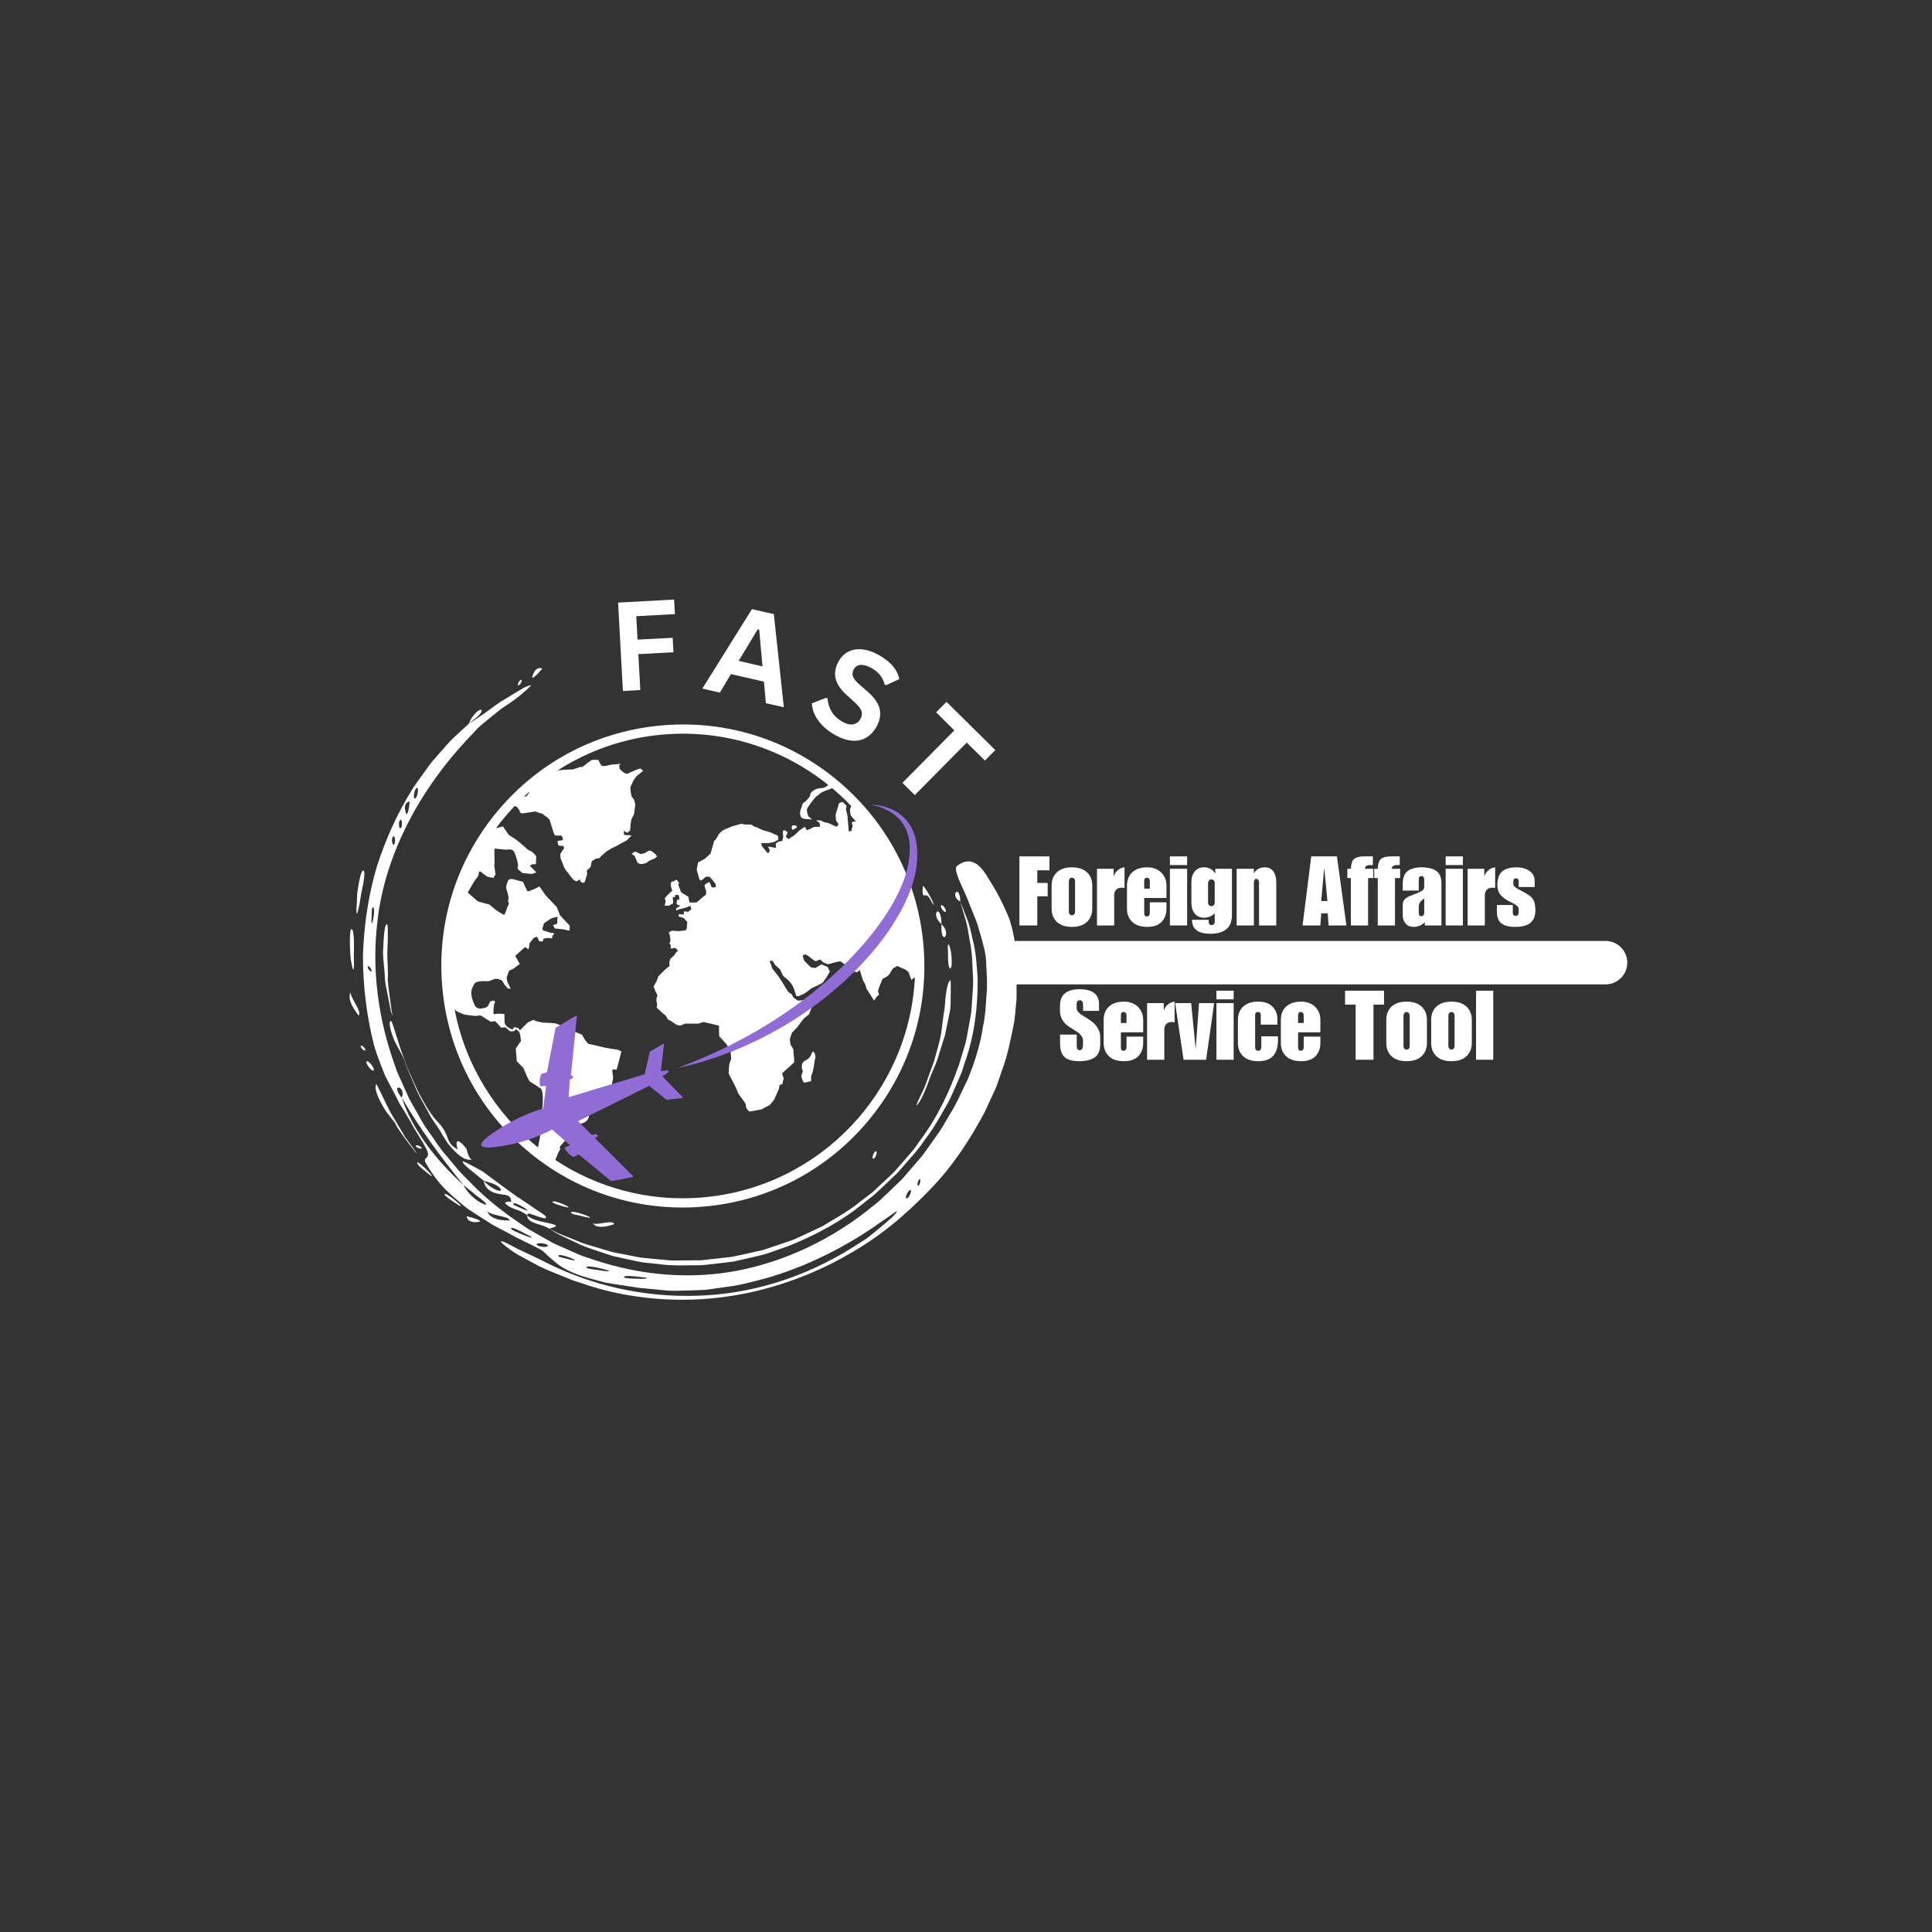 <svg xmlns="http://www.w3.org/2000/svg" xmlns:xlink="http://www.w3.org/1999/xlink" width="500" zoomAndPan="magnify" viewBox="0 0 375 375" height="500" preserveAspectRatio="xMidYMid meet" version="1.0"><rect x="0" y="0" width="375" height="375" fill="#333333" stroke="none"/><defs><g/><clipPath id="395949beef"><path d="M 85 140 L 180 140 L 180 235 L 85 235 Z M 85 140 " clip-rule="nonzero"/></clipPath><clipPath id="e4d5fb5b8b"><path d="M 81.891 144.73 L 175.309 136.848 L 183.191 230.266 L 89.773 238.148 Z M 81.891 144.73 " clip-rule="nonzero"/></clipPath><clipPath id="36f224bcdb"><path d="M 81.891 144.73 L 175.309 136.848 L 183.191 230.266 L 89.773 238.148 Z M 81.891 144.73 " clip-rule="nonzero"/></clipPath><clipPath id="ae421158f4"><path d="M 81.891 144.73 L 175.309 136.848 L 183.191 230.266 L 89.773 238.148 Z M 81.891 144.73 " clip-rule="nonzero"/></clipPath><clipPath id="23bc1c0fda"><path d="M 155 204 L 159 204 L 159 211 L 155 211 Z M 155 204 " clip-rule="nonzero"/></clipPath><clipPath id="3e27e466e0"><path d="M 81.891 144.73 L 175.309 136.848 L 183.191 230.266 L 89.773 238.148 Z M 81.891 144.73 " clip-rule="nonzero"/></clipPath><clipPath id="49b3770a64"><path d="M 81.891 144.73 L 175.309 136.848 L 183.191 230.266 L 89.773 238.148 Z M 81.891 144.73 " clip-rule="nonzero"/></clipPath><clipPath id="3f8613f9d7"><path d="M 81.891 144.73 L 175.309 136.848 L 183.191 230.266 L 89.773 238.148 Z M 81.891 144.73 " clip-rule="nonzero"/></clipPath><clipPath id="f68a10997c"><path d="M 170 191 L 171 191 L 171 193 L 170 193 Z M 170 191 " clip-rule="nonzero"/></clipPath><clipPath id="2cb97831d5"><path d="M 81.891 144.73 L 175.309 136.848 L 183.191 230.266 L 89.773 238.148 Z M 81.891 144.73 " clip-rule="nonzero"/></clipPath><clipPath id="08e3bbeaf8"><path d="M 81.891 144.73 L 175.309 136.848 L 183.191 230.266 L 89.773 238.148 Z M 81.891 144.73 " clip-rule="nonzero"/></clipPath><clipPath id="d6e7f3e24a"><path d="M 81.891 144.73 L 175.309 136.848 L 183.191 230.266 L 89.773 238.148 Z M 81.891 144.73 " clip-rule="nonzero"/></clipPath><clipPath id="42a67dc8ba"><path d="M 153 160 L 155 160 L 155 162 L 153 162 Z M 153 160 " clip-rule="nonzero"/></clipPath><clipPath id="ca74cec55d"><path d="M 81.891 144.73 L 175.309 136.848 L 183.191 230.266 L 89.773 238.148 Z M 81.891 144.73 " clip-rule="nonzero"/></clipPath><clipPath id="86e8f62c9e"><path d="M 81.891 144.73 L 175.309 136.848 L 183.191 230.266 L 89.773 238.148 Z M 81.891 144.73 " clip-rule="nonzero"/></clipPath><clipPath id="e25aac69fc"><path d="M 81.891 144.73 L 175.309 136.848 L 183.191 230.266 L 89.773 238.148 Z M 81.891 144.73 " clip-rule="nonzero"/></clipPath><clipPath id="7a89bcb2a4"><path d="M 122 165 L 128 165 L 128 168 L 122 168 Z M 122 165 " clip-rule="nonzero"/></clipPath><clipPath id="75f8a7ca3e"><path d="M 81.891 144.73 L 175.309 136.848 L 183.191 230.266 L 89.773 238.148 Z M 81.891 144.73 " clip-rule="nonzero"/></clipPath><clipPath id="3dc7b5a661"><path d="M 81.891 144.73 L 175.309 136.848 L 183.191 230.266 L 89.773 238.148 Z M 81.891 144.73 " clip-rule="nonzero"/></clipPath><clipPath id="dc1618d4bf"><path d="M 81.891 144.73 L 175.309 136.848 L 183.191 230.266 L 89.773 238.148 Z M 81.891 144.73 " clip-rule="nonzero"/></clipPath><clipPath id="eef19320db"><path d="M 193.223 182.637 L 315.855 182.637 L 315.855 191.07 L 193.223 191.07 Z M 193.223 182.637 " clip-rule="nonzero"/></clipPath><clipPath id="39cc8bd3ac"><path d="M 193.223 186.852 C 193.223 184.523 195.109 182.637 197.441 182.637 L 311.633 182.637 C 313.961 182.637 315.852 184.523 315.852 186.852 C 315.852 189.184 313.961 191.07 311.633 191.07 L 197.441 191.07 C 195.109 191.07 193.223 189.184 193.223 186.852 Z M 193.223 186.852 " clip-rule="nonzero"/></clipPath><clipPath id="56124edb4f"><path d="M 93 197 L 133 197 L 133 230 L 93 230 Z M 93 197 " clip-rule="nonzero"/></clipPath><clipPath id="289e10a1eb"><path d="M 161.055 240.035 L 92.633 223.051 L 112.867 141.523 L 181.293 158.508 Z M 161.055 240.035 " clip-rule="nonzero"/></clipPath><clipPath id="724737c3dd"><path d="M 161.055 240.035 L 92.633 223.051 L 112.867 141.523 L 181.293 158.508 Z M 161.055 240.035 " clip-rule="nonzero"/></clipPath><clipPath id="c493f6938e"><path d="M 131 156 L 179 156 L 179 208 L 131 208 Z M 131 156 " clip-rule="nonzero"/></clipPath><clipPath id="d985fb37ed"><path d="M 161.055 240.035 L 92.633 223.051 L 112.867 141.523 L 181.293 158.508 Z M 161.055 240.035 " clip-rule="nonzero"/></clipPath><clipPath id="0d7bb290e9"><path d="M 161.055 240.035 L 92.633 223.051 L 112.867 141.523 L 181.293 158.508 Z M 161.055 240.035 " clip-rule="nonzero"/></clipPath><clipPath id="68378ad11f"><path d="M 70 132 L 197.312 132 L 197.312 252.871 L 70 252.871 Z M 70 132 " clip-rule="nonzero"/></clipPath><clipPath id="8aa75c6b9d"><path d="M 103 129.121 L 106 129.121 L 106 132 L 103 132 Z M 103 129.121 " clip-rule="nonzero"/></clipPath><clipPath id="ce5011151a"><path d="M 67.562 180 L 69 180 L 69 189 L 67.562 189 Z M 67.562 180 " clip-rule="nonzero"/></clipPath><clipPath id="9c955381da"><path d="M 67.562 192 L 70 192 L 70 198 L 67.562 198 Z M 67.562 192 " clip-rule="nonzero"/></clipPath></defs><g clip-path="url(#395949beef)"><g clip-path="url(#e4d5fb5b8b)"><g clip-path="url(#36f224bcdb)"><g clip-path="url(#ae421158f4)"><path fill="#ffffff" d="M 128.602 140.789 C 116.125 141.844 104.805 147.691 96.727 157.258 C 88.648 166.824 84.777 178.965 85.832 191.441 C 86.883 203.918 92.73 215.238 102.297 223.316 C 111.867 231.395 124.004 235.262 136.48 234.211 C 148.961 233.156 160.277 227.309 168.355 217.742 C 176.434 208.176 180.305 196.035 179.25 183.559 C 178.199 171.082 172.352 159.762 162.781 151.684 C 153.215 143.605 141.078 139.738 128.602 140.789 Z M 102.75 153.684 C 102.719 153.773 102.688 153.867 102.652 153.938 C 102.555 154.137 102.207 154.551 102.207 154.551 L 101.699 154.645 C 102.043 154.32 102.395 154 102.75 153.684 Z M 88.242 195.902 C 88.355 196.035 88.473 196.148 88.59 196.223 C 89.074 196.539 89.066 196.438 89.652 196.746 C 90.238 197.055 92.289 197.188 92.289 197.188 L 93.301 197.102 L 95.242 198.312 C 95.242 198.312 95.945 198.203 96.102 198.242 C 96.258 198.277 97.277 199.469 97.277 199.469 L 98.086 199.398 L 99.02 200.188 L 99.734 200.176 L 100.168 199.758 L 100.75 200.258 L 100.98 200.902 L 101.027 201.305 L 101.125 202.023 L 100.516 202.938 L 100.105 203.523 L 100.312 205.992 L 101.566 207.266 L 102.316 208.977 L 102.375 209.109 L 102.781 209.875 L 103.996 210.652 L 105.047 211.328 C 105.047 211.328 105.285 211.883 105.312 212.227 C 105.344 212.566 105.359 213.254 105.359 213.254 L 105.336 214.328 L 105.148 216.598 C 105.148 216.598 105.043 218.559 105.02 219.172 C 104.996 219.785 104.754 220.992 104.754 220.992 C 104.754 220.992 104.539 222.082 104.461 222.547 C 104.453 222.605 104.441 222.664 104.434 222.723 C 96.227 216.168 90.301 206.781 88.242 195.902 Z M 136.332 232.426 C 125.875 233.309 115.941 230.531 107.793 225.164 L 107.875 224.934 L 108.02 224.574 L 108.352 223.746 L 108.715 223.102 L 108.668 222.535 L 109.754 221.336 L 110.75 220.484 C 110.75 220.484 111.352 220.082 111.586 219.703 C 111.641 219.613 111.676 219.527 111.68 219.449 C 111.699 219.031 111.625 218.773 111.621 218.766 L 112.617 218.109 C 112.617 218.109 113.336 218.051 113.832 217.586 C 113.957 217.469 114.055 217.336 114.129 217.199 C 114.352 216.785 114.383 216.352 114.383 216.352 L 115.324 213.941 C 115.332 213.934 115.93 213.391 116.457 212.891 C 116.988 212.387 116.973 212.617 117.188 212.445 C 117.402 212.273 118.09 211.797 118.09 211.797 L 118.09 211.793 C 118.09 211.793 118.723 210.668 118.723 210.668 L 119.02 209.191 C 119.02 209.191 118.844 208.02 118.855 207.715 C 118.855 207.695 118.859 207.676 118.867 207.664 C 118.969 207.438 119.688 207.645 119.688 207.645 C 119.688 207.645 119.691 207.641 119.691 207.641 L 120.613 204.086 L 119.938 203.758 C 119.938 203.758 117.922 203.469 117.34 203.328 C 116.754 203.188 115.309 202.852 115.309 202.852 L 114.141 202.586 L 113.543 201.832 L 112.961 200.832 C 112.961 200.832 111.57 200.223 110.988 200.117 C 110.406 200.012 109.586 199.812 109.586 199.812 C 109.586 199.812 109.047 199.324 108.953 199.141 C 108.863 198.957 107.648 198.602 107.648 198.602 L 105.305 198.48 L 104.031 198.191 L 103.539 197.953 L 102.469 198.438 L 101.656 199.234 L 101.223 199.691 L 100.988 199.902 L 100.914 199.98 L 100.574 199.531 L 99.742 199.359 C 99.742 199.359 99.699 199.617 99.641 199.723 C 99.629 199.746 99.613 199.762 99.602 199.766 C 99.523 199.785 99.203 199.75 99.203 199.75 C 99.203 199.75 98.828 199.512 98.668 199.438 C 98.508 199.359 98.387 199.27 98.387 199.27 L 97.996 198.754 L 97.926 198.211 L 97.922 197.395 C 97.902 197.195 97.898 196.824 97.898 196.824 C 97.898 196.824 97.062 196.742 96.836 196.762 C 96.609 196.781 95.984 196.82 95.949 196.82 C 95.91 196.824 95.809 197 95.781 196.672 C 95.754 196.34 95.812 195.688 95.812 195.688 L 95.906 194.965 L 96.094 194.469 L 95.859 194.184 L 95.129 194.398 L 95.133 194.402 L 95.129 194.402 L 94.742 195.234 L 94.258 195.602 L 93.258 195.781 L 92.832 195.719 C 92.832 195.719 92.395 195.508 92.289 195.383 C 92.18 195.258 91.914 194.574 91.914 194.574 C 91.914 194.574 91.574 193.723 91.551 193.418 C 91.523 193.117 91.449 192.703 91.488 192.488 C 91.527 192.273 91.531 192.062 91.691 191.695 C 91.844 191.34 92.035 190.992 92.047 190.969 C 92.051 190.969 92.363 190.637 92.551 190.602 C 92.742 190.566 93.25 190.465 93.25 190.465 C 93.25 190.465 94.105 190.414 94.242 190.441 C 94.375 190.469 94.965 190.418 94.965 190.418 L 95.207 190.32 L 95.781 190.102 C 95.781 190.102 96.277 189.867 96.75 190.055 C 97.227 190.246 97.41 190.172 97.598 190.559 C 97.781 190.945 98.02 191.27 98.02 191.27 C 98.02 191.27 98.242 191.422 98.418 191.695 C 98.594 191.965 99.125 191.902 99.125 191.902 L 99.125 191.898 L 98.48 190.578 L 98.336 189.77 L 98.793 188.43 L 99.656 188.016 L 100.902 187.105 L 100.008 185.543 L 101.141 184.504 L 101.949 183.824 L 102.602 184.281 L 102.598 184.277 C 102.598 184.277 102.602 184.277 102.602 184.277 L 102.805 183.062 L 103.562 182.082 C 103.562 182.082 104.102 181.832 104.18 181.828 C 104.215 181.824 104.309 181.969 104.398 182.117 L 104.668 182.719 L 105.355 182.734 L 105.355 182.73 L 105.492 182.203 L 106.242 182.059 L 107.184 182.121 L 107.207 181.664 L 107.539 181.328 C 107.539 181.328 107.543 181.328 107.543 181.328 L 107.426 181.078 L 106.973 181.078 L 105.375 180.574 L 105.273 180.254 L 105.59 179.207 L 106.41 178.656 L 107.039 178.246 L 108.219 177.918 C 108.219 177.918 108.129 178.918 108.172 179.145 C 108.176 179.172 108.168 179.199 108.148 179.223 C 108.016 179.414 107.355 179.566 107.355 179.566 C 107.355 179.566 107.355 179.57 107.355 179.57 L 107.684 180.207 L 109.406 180.402 C 109.406 180.402 110.504 180.676 110.551 180.594 C 110.551 180.594 110.551 180.59 110.551 180.59 C 110.594 180.512 110.574 179.645 110.574 179.645 L 109.289 178.309 L 108.668 177.594 L 108.078 176.062 L 106.18 174.082 L 105.812 173.652 L 104.719 172.062 L 103.656 172.586 C 103.656 172.586 102.586 173.059 102.426 172.996 C 102.27 172.934 101.508 171.16 101.508 171.16 L 99.785 170.695 C 99.785 170.695 98.883 170.426 98.652 170.867 C 98.652 170.871 98.652 170.867 98.652 170.871 C 98.422 171.309 98.211 171.977 98.238 172.281 C 98.262 172.586 98.562 173.402 98.562 173.402 L 98.707 174.23 L 98.617 174.945 L 98.805 175.367 C 98.805 175.367 98.316 176.367 98.297 176.598 C 98.277 176.828 97.945 177.387 97.883 177.547 C 97.812 177.703 96.234 176.613 96.234 176.613 L 95 175.574 L 92.848 174.988 C 92.848 174.988 92.484 174.754 92.07 174.367 C 91.652 173.98 90.789 173.238 90.789 173.238 L 91.988 171.164 C 91.988 171.164 92.57 170.41 92.801 170.012 C 92.832 169.953 92.859 169.902 92.875 169.863 C 92.941 169.695 92.91 169.375 92.988 169.219 C 93.059 169.082 93.215 169.078 93.602 169.422 C 94.43 170.152 94.738 170.203 95.008 170.258 C 95.281 170.312 95.785 170.383 95.785 170.383 L 96.188 169.699 L 95.922 167.926 C 95.922 167.926 95.934 167.918 95.941 167.906 C 95.969 167.852 96.023 167.641 95.98 166.77 C 95.922 165.645 95.992 164.73 95.996 164.707 C 96.008 164.707 97.113 164.805 97.77 164.902 C 98.43 164.996 99.242 164.66 99.664 165.16 C 100.078 165.645 100.664 167.871 100.543 168.164 C 100.539 168.172 100.535 168.18 100.531 168.184 C 100.52 168.195 100.508 168.207 100.5 168.219 C 100.383 168.402 100.578 168.758 100.578 168.758 L 101.406 169.453 L 103.219 169.641 L 104.113 169.336 L 104.109 169.336 C 104.109 169.336 104.113 169.336 104.113 169.336 L 102.82 168.031 L 103.328 167.758 L 104.016 167.738 L 104.078 166.203 C 104.078 166.203 103.387 165.266 102.918 165.152 C 102.449 165.039 101.816 164.328 101.816 164.328 C 101.816 164.328 100.207 162.934 99.887 162.77 C 99.566 162.605 98.758 162.062 98.758 162.062 L 97.621 160.398 L 96.504 160.723 L 96.32 160.699 C 97.426 159.203 98.625 157.777 99.91 156.43 C 100.219 156.547 100.379 156.641 100.492 156.793 C 100.621 156.973 100.844 157.34 100.844 157.34 C 100.844 157.34 100.887 157.871 101.309 157.871 C 101.73 157.875 102.254 157.754 102.254 157.754 L 103.465 157.574 C 103.465 157.574 103.797 157.434 104.234 157.625 C 104.668 157.816 105.25 157.922 105.25 157.922 L 105.988 158.508 C 105.988 158.508 106.223 158.566 106.402 158.855 C 106.578 159.148 106.574 158.652 106.801 159.512 C 107.027 160.371 107.219 160.852 107.219 160.852 C 107.219 160.852 107.383 161.449 107.484 161.711 C 107.582 161.969 107.789 162.18 107.789 162.18 L 108.707 162.18 C 108.707 162.18 109.055 162.191 109.105 162.34 C 109.156 162.488 109.258 162.824 109.27 162.938 C 109.27 162.965 109.27 162.988 109.262 163.008 C 109.238 163.07 109.168 163.098 109.055 163.105 C 108.902 163.117 108.223 163.215 108.223 163.215 L 108.324 163.973 L 108.609 164.18 L 109.297 164.16 C 109.297 164.16 109.465 164.375 109.48 164.527 C 109.484 164.602 109.48 164.648 109.457 164.699 C 109.43 164.75 109.387 164.801 109.32 164.883 C 109.18 165.047 108.777 165.73 108.777 165.73 C 108.777 165.73 108.762 165.672 108.754 165.695 C 108.746 165.707 108.742 165.77 108.758 165.965 C 108.793 166.383 108.727 166.5 109.012 167.129 C 109.293 167.754 109.453 168.277 109.453 168.277 C 109.453 168.277 109.805 168.855 109.895 169.004 C 109.984 169.148 110.145 169.211 110.449 169.684 C 110.758 170.152 111.266 170.723 111.266 170.723 L 111.75 171.027 C 111.75 171.027 111.906 171.09 112.051 171 C 112.199 170.914 112.523 170.695 112.523 170.695 C 112.523 170.695 112.801 171.703 113.484 171.223 C 113.484 171.223 113.488 171.223 113.488 171.223 L 113.965 169.652 L 113.906 168.934 C 113.918 168.922 114.488 168.5 114.641 168.242 C 114.664 168.203 114.676 168.168 114.68 168.141 C 114.699 167.91 114.863 167.188 114.867 167.168 L 115.699 166.641 L 116.305 166.59 L 116.727 166.133 L 117.688 165.285 L 118.598 164.715 L 119.59 164.246 L 121.707 163.074 L 122.586 162.16 C 122.586 162.16 122.59 162.156 122.59 162.156 L 121.129 162.051 L 121.059 161.258 L 121.781 161.652 L 122.312 161.148 L 122.402 159.953 L 122.555 159.023 L 123.078 157.984 L 123.309 156.168 L 123.078 155.23 L 122.605 154.621 L 122.41 153.68 C 122.41 153.68 122.305 152.887 122.402 152.648 C 122.496 152.414 122.895 151.691 122.922 151.574 C 122.926 151.559 122.938 151.531 122.957 151.496 C 123.105 151.246 123.613 150.555 123.711 150.516 C 123.82 150.469 124.82 149.617 124.82 149.617 C 124.82 149.617 124.398 149.156 124.211 149.172 C 124.02 149.188 122.617 149.801 122.617 149.801 L 121.918 150.129 C 121.918 150.129 121.664 150.266 121.266 150.07 C 120.867 149.875 120.277 149.234 120.277 149.234 L 120.18 148.555 L 120.5 148.262 L 118.602 148.422 C 118.602 148.422 116.996 148.902 116.738 148.578 C 116.48 148.258 116.152 147.52 116.152 147.52 C 116.152 147.52 115.109 147.379 114.781 147.559 C 114.449 147.738 113.02 148.891 113.02 148.891 L 112.707 148.84 L 111.184 149.352 L 109.961 149.379 L 108.406 149.512 L 108.117 149.613 C 114.125 145.727 121.145 143.211 128.758 142.57 C 140.746 141.559 152.051 145.359 160.762 152.355 C 160.605 152.5 160.465 152.598 160.266 152.73 C 160.047 152.879 159.762 152.926 159.762 152.926 C 159.762 152.926 158.836 153.02 158.699 153.066 C 158.566 153.117 158.355 153.184 158.355 153.184 C 158.355 153.184 157.938 153.375 157.785 153.527 C 157.633 153.68 157.332 153.953 157.324 153.961 C 157.324 153.961 157.293 154.387 157.125 154.656 C 156.957 154.926 156.809 155.059 156.809 155.059 C 156.809 155.059 156.594 155.293 156.406 155.488 C 156.242 155.656 155.93 155.785 155.809 155.973 C 155.789 155.996 155.777 156.027 155.77 156.055 C 155.699 156.293 155.672 156.422 155.559 156.75 C 155.445 157.078 155.359 157.262 155.344 157.391 C 155.332 157.52 155.297 157.727 155.297 157.727 C 155.297 157.727 155.254 157.961 155.305 158.109 C 155.355 158.258 155.43 158.57 155.598 158.734 C 155.766 158.898 156.395 158.973 156.395 158.973 L 156.652 158.988 C 156.652 158.988 157.035 158.996 157.176 159.023 C 157.32 159.047 157.625 159.047 157.625 159.047 C 157.625 159.047 157.625 159.047 157.621 159.047 C 157.625 159.047 157.629 159.047 157.629 159.047 C 157.629 159.047 157.027 158.574 156.984 158.539 C 156.945 158.504 156.816 158.195 156.816 158.195 L 156.656 157.648 L 156.629 157.32 L 156.648 156.961 L 156.941 156.504 L 157.43 155.801 C 157.43 155.801 157.809 155.324 157.945 155.133 C 158.082 154.941 158.387 154.637 158.387 154.637 L 159.105 154.078 C 159.105 154.078 159.344 153.867 159.602 153.758 C 159.859 153.645 160.227 153.449 160.5 153.363 C 160.77 153.277 161.133 153.18 161.375 153.047 C 161.418 153.023 161.465 152.996 161.508 152.973 C 162.824 154.074 164.078 155.254 165.262 156.5 L 165.176 156.535 L 165.176 156.539 L 164.988 157.051 L 164.988 157.508 L 165.129 158.262 L 165.301 158.477 L 166.148 159.477 C 166.113 159.473 165.605 159.445 165.43 159.535 C 165.418 159.543 165.406 159.551 165.398 159.562 C 165.277 159.715 165.496 160.336 165.496 160.336 L 165.234 161.312 L 164.746 161.391 L 164.484 158.277 L 164.195 157.117 L 164.324 156.418 C 164.324 156.418 163.625 155.672 163.523 155.656 C 163.418 155.641 162.832 155.941 162.832 155.941 L 162.832 155.945 L 162.559 156.938 C 162.559 156.938 162.16 157.965 162.191 158.359 L 162.266 159.23 C 162.266 159.23 162.68 159.91 162.762 159.98 C 162.777 159.992 162.773 160.02 162.758 160.051 C 162.684 160.191 162.371 160.469 162.371 160.469 L 160.836 159.781 L 159.848 159.547 L 159.324 159.246 L 158.375 159.234 L 158.379 159.234 L 158.375 159.234 C 158.375 159.234 159.098 159.727 159.098 159.727 L 159.16 160.484 L 158.664 160.488 L 157.977 160.508 L 157.395 160.824 L 156.578 161.16 L 156.254 160.461 L 155.203 161.16 L 154.426 161.914 L 154.07 162.211 L 153.016 162.875 L 152.516 162.383 L 152.902 161.547 C 152.902 161.547 152.332 161.137 152.219 161.145 C 152.105 161.156 151.934 161.398 151.934 161.398 C 151.934 161.398 151.934 161.402 151.934 161.402 L 152.02 162.426 L 151.82 163.246 L 151.117 163.344 L 150.566 163.77 C 150.566 163.77 150.566 163.773 150.566 163.773 L 150.633 164.57 L 149.047 164.32 L 149.047 164.324 C 149.047 164.324 149.043 164.324 149.043 164.324 L 149.406 164.98 L 149.262 165.527 L 148.918 165.52 L 148.148 164.551 L 147.895 164.266 L 147.762 163.629 C 147.781 163.629 148.645 163.668 148.758 163.66 L 149.328 163.609 C 149.328 163.609 149.969 163.52 150.117 163.469 C 150.266 163.418 150.93 163.094 151.035 163.008 C 151.043 163 151.051 162.996 151.055 162.984 C 151.125 162.836 150.969 162.207 150.969 162.207 L 149.383 161.5 L 148.207 161.18 L 147.734 160.988 L 146.934 160.598 L 146.383 160.414 L 145.777 160.043 C 145.777 160.043 145.242 160.012 145.129 160.023 L 144.746 160.055 L 143.855 159.902 C 143.855 159.902 142.246 160.34 142.098 160.395 C 141.949 160.445 141.062 160.824 141.062 160.824 L 140.328 161.152 L 139.648 161.746 L 138.945 162.914 L 138.625 163.211 L 137.914 165.68 L 136.816 166.688 L 136.16 167.051 L 135.496 167.375 L 135.23 168.773 L 135.402 169.449 L 135.777 170.719 L 136.102 170.918 C 136.102 170.918 136.711 170.445 136.887 170.262 C 137.062 170.074 137.758 170.188 137.758 170.188 L 138.352 170.883 C 138.352 170.883 138.789 171.496 138.867 171.527 C 138.945 171.559 138.926 172.188 138.922 172.207 L 138.395 172.254 L 138.121 172.199 L 137.73 171.199 L 137.141 171.441 L 136.715 171.859 C 136.715 171.859 136.715 171.863 136.715 171.863 L 137.078 173.016 L 137.02 173.672 L 136.371 174.145 L 135.195 175.164 L 134.473 175.184 L 133.82 175.164 L 133.613 174.07 L 132.203 173.195 L 131.637 171.715 L 131.82 171.414 L 131.344 170.727 L 130.777 171.043 C 130.777 171.043 130.348 171.172 130.293 171.18 C 130.289 171.18 130.285 171.184 130.281 171.191 C 130.23 171.277 130.207 171.996 130.23 172.066 C 130.258 172.137 130.492 172.926 130.496 172.938 L 130.207 173.117 L 129.43 173.871 L 129.031 174.344 C 129.031 174.344 129.027 174.344 129.027 174.344 L 129.207 174.883 L 129.016 175.801 L 129.84 175.789 L 130.293 175.539 L 130.66 175.336 L 130.66 175.332 L 130.625 174.688 L 130.582 174.137 L 131.035 174.098 L 131.008 173.738 L 131.613 173.688 L 131.785 173.922 L 131.879 174.602 L 131.465 174.637 L 131.461 174.637 L 131.293 175.359 L 131.547 175.645 L 132.074 175.789 L 131.223 176.336 C 131.223 176.336 131.223 176.34 131.223 176.34 L 131.254 176.719 L 131.828 176.48 L 132.277 176.383 L 133.141 176.16 L 133.988 175.812 L 134.199 176.48 L 133.531 176.996 L 133.246 176.945 L 132.73 176.887 L 132.73 177.496 L 131.734 177.453 L 131.734 177.457 C 131.734 177.457 131.73 177.457 131.73 177.457 L 131.688 177.867 L 132.684 178.191 L 133.41 178.945 L 133.34 179.668 L 133.289 180.211 L 133.164 180.516 L 133.09 180.551 L 132.648 180.637 L 132.266 180.668 L 131.66 180.738 L 130.844 180.664 L 130.395 180.652 L 129.973 180.879 L 129.809 181.094 C 129.809 181.094 129.805 181.098 129.805 181.098 C 129.805 181.098 129.965 181.398 129.996 181.406 C 130.023 181.414 130.035 181.773 130.035 181.773 L 130.125 182.266 L 130.133 182.676 L 129.895 183.145 L 130.148 183.332 L 130.211 183.73 L 130.125 184.043 L 130.492 184.117 L 130.844 183.973 L 131.008 183.988 L 131.383 184.234 L 131.543 184.574 L 131.605 184.695 L 131.336 184.703 L 130.863 185.43 L 130.082 186.148 L 129.91 186.852 L 129.965 187.496 L 129.105 188.18 L 128.473 188.816 L 127.801 189.477 C 127.801 189.477 127.797 189.477 127.797 189.477 L 127.457 190.426 L 126.859 191.508 L 127.246 192.43 L 127.617 193.203 L 127.434 193.754 L 127.406 194.367 L 127.566 194.891 L 127.473 195.586 L 127.969 196.039 L 128.676 196.707 L 129.125 197.051 C 129.125 197.051 129.512 197.555 129.523 197.707 C 129.535 197.859 130.051 198.082 130.172 198.148 C 130.293 198.215 131.348 198.93 131.348 198.93 L 131.895 199.035 L 132.273 199.004 L 132.961 198.68 L 135.535 198.691 L 136.543 198.375 L 138.141 198.738 L 139.547 199.078 L 139.59 201.113 L 140.996 202.668 L 141.801 204.051 L 141.922 205.496 L 141.547 206.598 C 141.547 206.598 141.445 208.02 141.426 208.215 C 141.402 208.406 142.035 209.539 142.035 209.539 L 142.902 211.227 C 142.902 211.227 143.156 211.969 143.25 212.152 C 143.34 212.336 144.074 213.309 144.074 213.309 L 144.68 214.172 L 144.871 215.074 C 144.871 215.074 145.312 215.766 145.539 215.746 C 145.77 215.727 147.801 215.324 147.801 215.324 L 149.449 214.461 L 150.312 213.355 C 150.312 213.355 150.309 213.352 150.309 213.352 L 151.176 211.367 L 151.305 210.633 L 151.855 210.395 C 151.855 210.395 151.859 210.395 151.859 210.395 L 152.109 209.301 L 151.801 208.332 L 152.547 207.66 L 153.754 206.566 L 154.176 206.145 C 154.176 206.145 154.18 206.145 154.18 206.145 L 153.965 203.602 L 153.43 202.727 L 153.305 201.707 L 153.699 200.488 L 154.789 199.324 L 156.027 197.691 L 157.027 196.879 C 157.027 196.879 157.031 196.879 157.031 196.879 L 157.504 195.691 L 157.777 193.949 L 157.742 193.531 L 155.805 194.152 L 154.895 194.23 L 154.043 193.652 C 154.043 193.652 153.633 192.883 153.516 192.855 C 153.398 192.824 153.035 192.59 153.035 192.59 L 151.797 190.59 L 151.047 189.43 L 149.891 187.961 L 149.387 186.512 L 149.918 186.469 L 150.488 187.336 L 151.398 188.141 L 152.004 189.426 L 152.945 190.188 C 152.945 190.188 153.66 190.934 153.848 191.336 C 154.035 191.742 154.086 191.891 154.184 192.148 C 154.281 192.41 154.547 193.305 154.547 193.305 L 154.938 193.387 L 156.191 192.82 L 156.84 192.348 L 157.41 191.875 C 157.41 191.875 158.477 191.367 158.699 191.27 C 158.918 191.176 159.652 190.809 159.719 190.688 C 159.785 190.566 160.371 189.793 160.371 189.793 L 160.707 189.227 L 161.074 188.582 L 160.656 187.699 L 159.98 187.414 L 159.426 187.191 L 158.227 187.906 L 157.371 187.75 L 156.117 186.488 L 155.816 185.625 L 155.871 185.371 C 155.871 185.371 156.434 185.266 156.434 185.266 L 156.98 185.621 L 157.738 186.227 L 158.305 186.582 L 159.211 186.227 L 159.773 186.781 L 160.668 187.164 L 162.145 186.773 L 163.086 186.578 L 164.625 187.598 L 165.074 188.398 L 166.363 188.711 L 166.902 188.285 L 167.125 189.105 L 167.531 190.336 L 167.938 191.066 L 168.203 191.922 L 169.656 194.207 C 169.656 194.207 169.855 193.926 170.012 193.703 C 170.059 193.629 170.102 193.566 170.133 193.52 C 170.266 193.32 170.613 193.07 170.629 193.059 L 170.418 192.418 L 170.371 192.277 L 170.672 191.543 C 170.672 191.543 170.672 191.547 170.668 191.547 L 171.289 190.02 C 171.289 190.02 172.238 189.48 172.238 189.48 L 172.664 189.062 L 173.301 187.977 L 174.176 187.48 C 174.176 187.48 175.254 188.039 175.367 188.027 C 175.484 188.02 175.973 188.359 175.973 188.359 L 176.301 188.641 L 176.59 189.34 L 176.891 190.195 L 177.07 190.066 L 177.582 189.684 C 176.52 211.902 159.098 230.5 136.34 232.422 Z M 136.332 232.426 " fill-opacity="1" fill-rule="nonzero"/></g></g></g></g><g clip-path="url(#23bc1c0fda)"><g clip-path="url(#3e27e466e0)"><g clip-path="url(#49b3770a64)"><g clip-path="url(#3f8613f9d7)"><path fill="#ffffff" d="M 157.781 204.047 L 157.781 204.051 C 157.781 204.051 157.289 205.008 157.289 205.008 L 157.066 205.312 C 157.066 205.312 156.855 205.543 156.582 205.68 C 156.305 205.816 156.035 206.031 156.035 206.031 C 156.035 206.031 155.902 206.117 155.793 206.305 C 155.754 206.363 155.719 206.438 155.691 206.52 C 155.586 206.855 155.664 207.52 155.664 207.52 L 155.844 207.848 L 155.559 208.77 L 155.59 209.148 L 155.828 209.797 L 156.039 210.164 L 157.445 209.836 L 157.445 209.832 L 157.441 208.875 L 157.691 208.207 C 157.691 208.207 157.809 207.793 157.82 207.68 C 157.828 207.562 157.941 207.305 157.973 206.977 C 158 206.648 158.113 205.953 158.113 205.953 L 158.227 205.465 C 158.227 205.465 158.301 205.211 158.285 205.059 C 158.273 204.906 158.117 204.402 158.117 204.402 Z M 157.781 204.047 " fill-opacity="1" fill-rule="nonzero"/></g></g></g></g><g clip-path="url(#f68a10997c)"><g clip-path="url(#2cb97831d5)"><g clip-path="url(#08e3bbeaf8)"><g clip-path="url(#d6e7f3e24a)"><path fill="#ffffff" d="M 170.41 192.418 C 170.496 192.129 170.578 191.84 170.66 191.551 L 170.363 192.277 Z M 170.41 192.418 " fill-opacity="1" fill-rule="nonzero"/></g></g></g></g><g clip-path="url(#42a67dc8ba)"><g clip-path="url(#ca74cec55d)"><g clip-path="url(#86e8f62c9e)"><g clip-path="url(#e25aac69fc)"><path fill="#ffffff" d="M 154.191 160.91 C 154.375 160.805 154.723 160.57 154.723 160.57 C 154.723 160.57 154.727 160.57 154.727 160.57 C 154.727 160.57 154.559 160.277 154.48 160.258 C 154.402 160.238 154.156 160.195 154.156 160.195 L 153.816 160.215 L 153.812 160.215 L 153.617 160.602 L 153.82 161.07 C 153.82 161.07 154.008 161.016 154.191 160.91 Z M 154.191 160.91 " fill-opacity="1" fill-rule="nonzero"/></g></g></g></g><g clip-path="url(#7a89bcb2a4)"><g clip-path="url(#75f8a7ca3e)"><g clip-path="url(#3dc7b5a661)"><g clip-path="url(#dc1618d4bf)"><path fill="#ffffff" d="M 126.078 167.023 L 127.031 166.648 L 127.547 166.23 L 127.152 165.73 L 126.434 165.164 L 125.938 165.105 L 125.02 165.637 L 124.324 165.773 L 123.605 165.422 L 123.242 165.297 L 122.59 165.723 C 122.59 165.723 122.586 165.727 122.586 165.727 L 123.191 166.145 L 123.586 167.098 L 123.777 167.473 C 123.777 167.473 124.148 167.699 124.27 167.707 C 124.387 167.715 124.738 167.688 124.738 167.688 C 124.738 167.688 125.527 167.504 125.617 167.395 C 125.707 167.289 126.078 167.023 126.078 167.023 Z M 126.078 167.023 " fill-opacity="1" fill-rule="nonzero"/></g></g></g></g><g clip-path="url(#eef19320db)"><g clip-path="url(#39cc8bd3ac)"><path fill="#ffffff" d="M 193.223 191.07 L 193.223 182.637 L 315.855 182.637 L 315.855 191.07 Z M 193.223 191.07 " fill-opacity="1" fill-rule="nonzero"/></g></g><g clip-path="url(#56124edb4f)"><g clip-path="url(#289e10a1eb)"><g clip-path="url(#724737c3dd)"><path fill="#906cd5" d="M 93.422 222.32 C 93.816 223.336 99.004 222.164 99.629 222.023 C 102.84 221.301 105.383 220.176 107.152 219.242 C 108.32 220.258 109.488 221.273 110.652 222.289 C 110.297 222.445 109.938 222.602 109.582 222.758 C 109.695 223.023 109.895 223.395 110.238 223.77 C 110.645 224.211 111.074 224.461 111.352 224.598 C 111.684 224.422 112.012 224.25 112.344 224.078 C 114.414 225.785 116.48 227.496 118.551 229.207 C 118.562 229.211 118.574 229.215 118.586 229.219 C 120.074 229.094 121.52 228.691 122.98 228.391 C 120.477 225.891 117.973 223.387 115.465 220.887 L 116.102 220.527 C 115.977 220.391 115.848 220.254 115.723 220.121 C 115.441 220.18 115.156 220.238 114.875 220.297 C 113.977 219.402 113.082 218.508 112.188 217.613 L 126.008 210.758 C 127.129 211.66 128.25 212.562 129.371 213.465 C 130.457 213.34 131.543 213.219 132.629 213.098 L 128.582 208.926 C 128.98 208.652 129.383 208.379 129.781 208.105 C 129.734 207.988 129.688 207.871 129.641 207.75 C 129.18 207.797 128.723 207.844 128.262 207.891 C 128.477 206.09 128.691 204.289 128.906 202.488 C 127.98 203.031 127.055 203.578 126.129 204.125 C 125.793 205.59 125.457 207.059 125.121 208.523 L 110.391 212.957 L 110.594 209.559 L 111.219 209.195 L 111.215 208.852 C 111.082 208.805 110.949 208.758 110.82 208.711 C 111.207 204.832 111.598 200.949 111.988 197.066 C 111.496 197.32 111.098 197.543 110.832 197.703 C 109.969 198.227 109.121 198.793 108.23 199.273 C 108.105 199.34 107.977 199.402 107.848 199.469 C 107.285 202.355 106.723 205.246 106.16 208.133 C 105.797 208.234 105.438 208.336 105.078 208.438 C 104.949 208.715 104.781 209.168 104.75 209.75 C 104.727 210.215 104.797 210.605 104.867 210.867 C 105.25 210.832 105.629 210.793 106.012 210.758 C 105.812 212.223 105.613 213.688 105.414 215.156 C 103.289 215.801 100.422 216.891 97.355 218.824 C 96.066 219.633 93.102 221.5 93.422 222.32 Z M 93.422 222.32 " fill-opacity="1" fill-rule="nonzero"/></g></g></g><g clip-path="url(#c493f6938e)"><g clip-path="url(#d985fb37ed)"><g clip-path="url(#0d7bb290e9)"><path fill="#906cd5" d="M 171.109 182.594 C 174.5 178.113 177.91 172.133 178.035 166.395 C 178.141 163.812 177.59 161.008 175.789 159.051 C 174.066 157.125 171.457 156.234 168.93 156.176 C 172.109 156.75 175.098 158.469 176.129 161.68 C 176.625 163.164 176.652 164.754 176.496 166.301 C 175.957 172.238 171.574 178.625 167.77 183.074 C 163.809 187.691 159.211 191.75 154.273 195.309 C 149.797 198.527 145.031 201.312 140.047 203.691 C 137.266 205.02 134.406 206.211 131.523 207.309 C 146.688 204.02 161.633 194.941 171.109 182.594 Z M 171.109 182.594 " fill-opacity="1" fill-rule="nonzero"/></g></g></g><path fill="#ffffff" d="M 75.09 179.383 C 75.328 179.188 75.316 181.555 75.219 184.008 C 75.113 185.238 75.23 186.488 75.258 187.465 C 75.289 188.441 75.305 189.125 75.305 189.219 C 75.113 190.461 75.738 193.828 75.945 195.742 C 76.066 196.703 76.266 197.27 76.141 197.051 C 76.008 196.727 75.902 196.395 75.824 196.059 C 75.711 195.48 75.547 194.629 75.32 193.465 C 75.047 192.023 74.648 190.531 74.684 189.273 C 74.684 189.098 74.613 188.438 74.531 187.523 C 74.473 186.613 74.273 185.453 74.371 184.293 C 74.477 181.969 74.566 179.645 75.09 179.383 Z M 75.09 179.383 " fill-opacity="1" fill-rule="evenodd"/><path fill="#ffffff" d="M 107.262 233.336 C 107.082 232.52 113.008 235.27 108.938 234.039 C 108.695 233.965 107.32 233.602 107.262 233.336 Z M 107.262 233.336 " fill-opacity="1" fill-rule="evenodd"/><g clip-path="url(#68378ad11f)"><path fill="#ffffff" d="M 72.559 202.75 C 73.023 204.469 73.723 206.156 74.383 207.871 C 74.684 208.734 75.129 209.559 75.57 210.379 L 76.875 212.867 L 77.52 214.129 C 77.75 214.539 78.02 214.93 78.266 215.336 C 78.762 216.145 79.25 216.965 79.727 217.797 C 80.602 219.516 81.742 221.066 82.66 222.828 C 83.898 225.094 81.996 224.402 82.59 225.66 C 83.625 227.461 84.953 229.379 86.656 231.074 C 87.531 231.898 88.453 232.707 89.41 233.508 C 89.891 233.898 90.355 234.32 90.871 234.68 L 92.445 235.719 L 95.613 237.734 C 96.703 238.336 97.809 238.875 98.867 239.445 C 100.945 240.645 103.066 241.508 104.898 242.527 C 105.496 242.824 106.133 243.605 106.918 244.246 C 107.684 244.922 108.52 245.645 109.344 246.09 C 111.859 247.574 114.684 248.184 117.508 248.945 C 118.945 249.219 120.41 249.402 121.895 249.641 L 124.141 249.988 L 126.445 250.199 L 128.863 250.43 C 129.711 250.527 130.562 250.562 131.414 250.535 C 133.16 250.504 134.98 250.453 136.863 250.367 L 142.637 249.555 C 144.598 249.211 146.562 248.625 148.582 248.141 C 156.574 245.867 164.582 241.844 171.484 236.84 C 173.137 235.746 173.848 235.148 174.047 235.102 C 174.246 235.055 173.902 235.52 173.184 236.254 C 172.43 236.938 171.309 237.891 170.059 238.914 C 169.43 239.418 168.785 239.973 168.102 240.461 L 166.008 241.805 C 156.043 248.156 145.555 251.199 135.324 251.5 C 130.188 251.668 125.113 251.195 120.098 250.078 C 115.082 248.965 110.281 247.238 105.703 244.91 C 105.605 244.859 103.441 243.785 101.316 242.797 C 100.23 242.344 99.25 241.73 98.492 241.367 C 97.734 241.004 97.238 240.805 97.242 240.973 C 97.242 241.18 97.965 241.781 99.086 242.594 C 99.723 243.066 100.391 243.484 101.094 243.844 L 103.543 245.172 C 105.223 246.148 107.117 246.859 108.746 247.527 L 110.957 248.422 C 111.605 248.688 112.176 248.816 112.57 248.961 C 120.578 251.832 130.305 252.992 139.629 251.852 C 148.969 250.777 157.723 247.484 164.449 243.602 C 170.762 240.105 175.957 235.641 180.422 230.992 C 184.957 226.359 188.328 221.117 191.137 215.84 L 193.012 211.785 C 193.324 211.117 193.594 210.434 193.812 209.727 L 194.523 207.645 C 195.555 204.906 196.109 202.043 196.684 199.219 L 196.895 198.164 L 197.008 197.086 L 197.219 194.938 L 197.402 192.793 C 197.484 192.082 197.508 191.363 197.48 190.648 C 197.406 187.766 197.406 184.91 196.84 182.066 C 196.73 181.395 196.559 180.629 196.34 179.801 L 195.977 178.531 C 195.816 178.102 195.625 177.668 195.438 177.219 C 194.652 175.453 193.777 173.617 192.785 172.023 C 192.219 171.207 191.387 169.441 190.234 168.289 C 189.082 167.133 187.629 166.629 185.758 168.086 C 185.379 168.375 185.559 169.305 186.074 170.613 C 186.59 171.922 187.508 173.621 188.199 175.559 C 188.59 176.527 189 177.527 189.402 178.523 C 189.801 179.52 190.039 180.559 190.348 181.551 C 190.906 183.516 191.398 185.332 191.398 186.602 C 191.48 188.723 191.711 190.891 191.488 192.996 C 191.344 195.105 191.262 197.211 190.82 199.164 C 190.215 203.141 188.996 206.641 187.898 209.355 C 186.734 211.719 185.734 214.148 184.324 216.352 C 183.648 217.465 183.039 218.617 182.316 219.699 L 180.059 222.867 C 179.676 223.387 179.324 223.93 178.918 224.434 L 177.66 225.898 L 175.145 228.82 L 172.387 231.48 C 171.469 232.367 170.562 233.262 169.535 234.016 C 161.707 240.477 152.434 244.875 142.988 246.664 C 133.934 248.367 124.453 247.559 115.543 244.609 C 114.438 244.219 113.297 243.926 112.215 243.441 L 108.961 242.004 L 107.336 241.27 L 105.77 240.387 C 104.734 239.797 103.688 239.207 102.637 238.609 C 98.602 235.957 94.637 233.039 91.176 229.391 C 90.438 228.617 89.645 227.887 88.926 227.078 L 86.836 224.551 C 85.352 222.926 84.199 221 82.891 219.176 C 82.207 218.281 81.699 217.262 81.133 216.277 C 80.566 215.289 80.012 214.297 79.445 213.301 C 78.977 212.254 78.504 211.199 78.031 210.145 C 77.574 209.078 77.023 208.059 76.695 206.926 C 73.512 198.172 72.062 188.398 73.273 178.746 C 73.945 172.43 76.133 165.539 79.504 159.145 C 82.859 152.719 87.387 146.824 92.289 141.832 C 93.074 140.875 94.168 140.137 95.168 139.281 C 96.211 138.48 97.188 137.57 98.254 136.93 C 100.344 135.566 102.055 134.137 103 133.113 C 103.207 132.855 102.676 133.043 101.711 133.473 C 100.789 133.984 99.477 134.809 98.051 135.68 C 96.582 136.488 95.215 137.652 93.941 138.52 C 92.672 139.391 91.594 140.105 91.016 140.453 L 88.051 143.191 C 87.055 144.113 86.219 145.207 85.285 146.215 L 83.914 147.77 C 83.473 148.297 83.094 148.883 82.676 149.441 C 81.867 150.574 81.016 151.691 80.238 152.863 C 77.223 157.625 74.832 162.883 73.082 168.395 C 71.461 173.957 70.625 179.754 70.449 185.57 C 70.453 191.383 71.156 197.109 72.559 202.75 Z M 80.938 152.926 C 81.332 152.867 81.039 154.922 80.527 154.996 C 80.117 155.07 80.418 153 80.938 152.926 Z M 79.52 155.562 C 79.52 155.562 79.328 157.965 78.895 158.039 C 78.844 158.062 77.945 155.852 79.52 155.562 Z M 77.734 159.133 C 78.117 159.039 78.117 160.66 77.734 160.758 C 77.352 160.855 77.34 159.234 77.727 159.133 Z M 76.371 162.336 C 76.758 162.227 76.766 163.805 76.434 163.945 C 76.246 164.008 76.117 163.633 76.082 163.227 C 76.07 162.828 76.176 162.398 76.371 162.336 Z M 72.305 176.148 C 73.18 175.617 71.871 182.09 72.137 177.633 C 72.148 177.438 72.133 176.25 72.305 176.148 Z M 71.395 187.574 C 71.672 187.32 72.258 188.375 72.105 188.52 C 71.828 188.777 71.234 187.723 71.395 187.574 Z M 77.988 213.078 C 81.723 219.438 85.793 224.918 89.98 230.02 C 90.867 230.773 91.43 231.172 92.355 231.961 C 94.949 233.855 94.742 234.121 93.629 233.594 C 92.477 233.117 90.637 231.535 89.98 230.02 C 84.586 225.191 80.004 219.188 77.988 213.078 C 75.555 210.121 78.91 210.746 77.988 213.078 Z M 94.613 235.012 C 94.656 235.418 95.695 235.672 96.711 235.945 C 97.758 236.18 98.828 236.359 98.922 236.898 C 98.215 236.906 97.516 236.848 96.824 236.723 C 95.773 236.48 94.711 235.918 94.613 235.012 Z M 99.223 238.484 C 99.129 237.945 100.977 238.941 102.207 239.59 C 103.469 240.18 103.996 240.715 101.066 239.48 C 100.793 239.348 99.281 238.785 99.223 238.484 Z M 104.168 241.539 C 104.051 241.137 106.184 241.262 106.34 241.777 C 106.477 242.195 104.328 242.062 104.164 241.539 Z M 108.391 243.82 C 108 242.852 114.531 245.504 109.91 244.305 C 109.711 244.25 108.473 244.012 108.391 243.82 Z M 113.855 246.039 C 113.359 245.102 122.312 247.578 115.945 246.488 C 115.641 246.438 113.992 246.316 113.852 246.039 Z M 121.148 247.938 C 120.855 247.48 123 247.695 124.422 247.883 C 125.141 247.934 125.668 248.016 125.617 248.09 C 125.566 248.129 124.914 248.316 123.293 248.184 C 122.973 248.16 121.32 248.191 121.148 247.938 Z M 175.965 232.609 C 175.543 232.582 176.262 230.969 176.688 230.988 C 177.113 231.012 176.398 232.633 175.965 232.609 Z M 178.25 230.148 C 177.863 230.148 178.262 228.887 178.484 228.883 C 178.879 228.867 178.48 230.145 178.25 230.148 Z M 178.25 230.148 " fill-opacity="1" fill-rule="evenodd"/></g><path fill="#ffffff" d="M 75.773 198.203 C 76.156 197.758 76.953 201.695 78.508 205.695 C 78.688 206.199 78.844 206.719 79.039 207.215 C 79.262 207.703 79.48 208.188 79.699 208.656 L 80.898 211.312 C 81.188 212.004 81.531 212.668 81.922 213.309 L 82.508 214.34 C 83.051 215.301 83.668 216.211 84.355 217.074 C 84.996 217.785 85.543 218.371 85.902 218.887 C 86.578 219.855 86.789 220.66 87.09 221.379 C 87.422 222.066 87.883 222.641 88.949 223.156 C 88.625 222.992 87.941 219.656 90.512 222.941 C 90.621 223.059 90.969 225.273 91.762 225.016 C 90.406 225.449 89.016 224.305 87.73 222.887 C 87.41 222.527 87.098 222.152 86.801 221.773 L 86.055 220.559 C 85.586 219.77 85.168 219.055 84.809 218.539 C 84.445 218.008 84.039 217.488 83.703 216.914 L 82.73 215.152 C 82.113 213.961 81.387 212.848 80.891 211.668 C 80.398 210.488 79.922 209.391 79.496 208.395 C 79.289 207.898 79.062 207.438 78.898 206.996 L 78.492 205.766 C 78.277 205.141 77.348 203.562 76.539 201.973 C 75.898 200.336 75.395 198.699 75.773 198.203 Z M 75.773 198.203 " fill-opacity="1" fill-rule="evenodd"/><path fill="#ffffff" d="M 110.852 235.418 C 110.562 234.457 117.949 237.371 112.602 235.961 C 112.344 235.895 110.938 235.688 110.852 235.418 Z M 110.852 235.418 " fill-opacity="1" fill-rule="evenodd"/><path fill="#ffffff" d="M 115.07 237.352 C 115.398 238.062 118.852 236.629 119.254 237.586 C 118.668 237.809 118.062 237.969 117.441 238.066 C 116.48 238.207 115.398 238.141 115.07 237.352 Z M 115.07 237.352 " fill-opacity="1" fill-rule="evenodd"/><path fill="#ffffff" d="M 105.977 236.188 C 105.926 235.969 105.195 235.469 104.113 234.812 C 103.086 234.055 101.715 233.129 100.273 232.219 C 97.488 230.227 94.578 228.031 93.559 227.289 C 94.996 228.18 93.043 226.992 91.43 226.156 C 90.598 225.762 89.965 225.348 89.828 225.434 C 89.691 225.523 90.066 226.117 91.629 227.336 L 93.887 229.176 C 94.992 229.512 95.906 229.766 96.438 230.121 C 96.988 230.449 97.246 230.781 97.223 230.969 C 97.203 231.16 96.902 231.203 96.332 230.969 C 95.961 230.805 95.609 230.605 95.277 230.375 C 94.762 230.039 94.297 229.641 93.887 229.184 C 94.023 230.066 94.477 230.738 95.246 231.191 C 95.855 231.559 96.543 231.695 97.164 231.793 C 98.426 231.969 99.363 232.043 99.184 233.484 C 99.246 232.949 97.887 233.383 98.012 233.512 C 99.488 234.988 100.41 234.43 102.332 235.891 C 102.332 235.234 103.238 235.723 104.207 236.047 C 105.172 236.371 106.113 236.742 105.977 236.188 Z M 99.613 233.723 C 99.469 232.727 104.879 236.273 100.91 234.414 C 100.734 234.336 99.641 233.914 99.613 233.723 Z M 99.613 233.723 " fill-opacity="1" fill-rule="evenodd"/><g clip-path="url(#8aa75c6b9d)"><path fill="#ffffff" d="M 105.266 129.766 C 105.266 129.766 103.684 131.711 103.289 131.531 C 103.234 131.523 103.805 129.137 105.266 129.766 Z M 105.266 129.766 " fill-opacity="1" fill-rule="evenodd"/></g><path fill="#ffffff" d="M 101.176 131.953 C 101.359 132.023 101.266 132.297 101.102 132.547 C 100.949 132.816 100.73 133.062 100.629 133.027 C 100.273 132.914 100.945 131.84 101.176 131.953 Z M 101.176 131.953 " fill-opacity="1" fill-rule="evenodd"/><path fill="#ffffff" d="M 91.012 140.445 C 91.332 139.582 91.832 138.84 92.504 138.215 C 92.961 137.809 93.305 137.691 93.434 137.793 C 93.566 137.895 93.488 138.215 93.109 138.664 C 92.73 139.117 92.004 139.656 91.012 140.445 Z M 91.012 140.445 " fill-opacity="1" fill-rule="evenodd"/><path fill="#ffffff" d="M 180.465 174.406 C 179.484 172.805 178.953 175.152 179.102 172.074 C 179.129 171.566 180.078 173.141 180.742 174.379 C 180.969 174.781 181.133 175.203 181.223 175.656 C 181.195 175.777 181.074 175.445 180.465 174.406 Z M 180.465 174.406 " fill-opacity="1" fill-rule="evenodd"/><path fill="#ffffff" d="M 182.746 179.379 C 180.398 177.352 182.695 175.035 182.746 179.379 Z M 182.746 179.379 " fill-opacity="1" fill-rule="evenodd"/><path fill="#ffffff" d="M 181.035 171.984 C 178.156 170.977 183.074 172.707 181.035 171.984 Z M 181.035 171.984 " fill-opacity="1" fill-rule="evenodd"/><path fill="#ffffff" d="M 106.578 238.484 C 105.371 237.535 102.246 237.574 102.336 235.891 C 103.215 236.852 105.402 237.137 106.707 237.465 C 108.023 237.762 108.617 237.996 106.578 238.484 Z M 106.578 238.484 " fill-opacity="1" fill-rule="evenodd"/><path fill="#ffffff" d="M 182.746 179.379 C 183.887 180.434 183.723 181.574 183.426 181.828 C 183.09 182.102 182.625 181.547 182.746 179.379 Z M 182.746 179.379 " fill-opacity="1" fill-rule="evenodd"/><path fill="#ffffff" d="M 186.367 175 C 186.848 176.137 187.312 177.301 187.766 178.5 C 188 179.094 188.184 179.703 188.316 180.324 L 188.758 182.199 C 189.441 184.719 189.59 187.332 189.766 190.008 C 189.801 195.316 189.184 200.883 187.301 206.141 L 186.66 208.145 L 185.828 210.066 C 185.254 211.344 184.738 212.656 184.078 213.906 C 182.684 216.355 181.34 218.859 179.59 221.109 C 178.027 223.484 176.027 225.523 174.176 227.672 C 173.168 228.672 172.113 229.625 171.086 230.605 C 170.562 231.082 170.066 231.594 169.523 232.043 L 167.844 233.348 C 163.461 236.996 158.258 239.789 152.863 241.918 L 148.754 243.359 C 147.363 243.758 145.941 244.039 144.543 244.379 L 142.441 244.855 L 140.312 245.117 C 138.891 245.277 137.484 245.473 136.082 245.578 C 133.258 245.566 130.48 245.754 127.773 245.352 C 126.426 245.18 125.078 245.133 123.777 244.848 L 119.93 244.008 C 118.656 243.781 117.461 243.289 116.266 242.91 C 115.086 242.488 113.898 242.16 112.793 241.656 L 109.562 240.141 C 109.043 239.883 108.516 239.652 108.016 239.379 L 106.578 238.492 L 108.184 239.309 L 109.871 239.984 L 113.289 241.363 C 114.465 241.742 115.668 242.07 116.871 242.438 L 118.688 242.973 C 119.297 243.141 119.926 243.227 120.547 243.359 L 124.328 244.09 C 125.609 244.254 126.906 244.34 128.207 244.473 L 130.172 244.652 C 130.828 244.68 131.484 244.652 132.148 244.652 L 136.141 244.613 L 140.148 244.172 L 142.164 243.938 L 144.156 243.508 L 148.164 242.609 L 152.082 241.289 L 154.051 240.609 L 155.941 239.738 C 157.199 239.145 158.488 238.586 159.727 237.945 C 162.109 236.484 164.613 235.168 166.785 233.367 L 168.473 232.09 L 169.312 231.449 L 170.09 230.727 L 173.18 227.828 C 174.188 226.844 175.059 225.719 176 224.668 L 177.379 223.059 C 177.801 222.496 178.195 221.906 178.605 221.332 C 182.004 216.82 184.418 211.652 186.219 206.426 L 187.414 202.449 C 187.719 201.109 187.934 199.746 188.184 198.406 C 188.297 197.734 188.43 197.07 188.527 196.398 L 188.672 194.363 C 188.746 193.012 188.887 191.68 188.887 190.34 C 188.742 187.66 188.758 185.027 188.203 182.457 C 187.957 181.172 187.832 179.895 187.465 178.66 C 187.102 177.422 186.73 176.215 186.367 175 Z M 186.367 175 " fill-opacity="1" fill-rule="evenodd"/><path fill="#ffffff" d="M 169.5 224.898 C 169.094 224.832 169.664 223.441 170.012 223.441 C 170.426 223.488 169.918 224.957 169.5 224.898 Z M 169.5 224.898 " fill-opacity="1" fill-rule="evenodd"/><path fill="#ffffff" d="M 184.496 187.938 C 184.094 188.211 183.969 186.371 184.008 184.934 C 183.898 183.492 184.008 182.422 184.469 184.25 C 184.559 184.172 185 187.574 184.496 187.938 Z M 184.496 187.938 " fill-opacity="1" fill-rule="evenodd"/><path fill="#ffffff" d="M 183.551 176.965 C 183.281 177.238 182.41 176.023 182.688 175.738 C 182.965 175.457 183.82 176.676 183.551 176.965 Z M 183.551 176.965 " fill-opacity="1" fill-rule="evenodd"/><path fill="#ffffff" d="M 70.402 169.008 C 70.773 168.82 70.793 169.574 70.641 170.68 C 70.523 171.793 70.086 173.238 69.938 174.539 C 69.512 177.113 68.984 178.922 69.262 175.207 C 69.262 175.164 69.277 174.773 69.301 174.207 C 69.312 173.918 69.332 173.594 69.348 173.242 C 69.402 172.898 69.457 172.523 69.52 172.16 C 69.766 170.676 70.09 169.164 70.402 169.008 Z M 70.402 169.008 " fill-opacity="1" fill-rule="evenodd"/><path fill="#ffffff" d="M 177.836 214.539 C 177.836 214.539 177.898 214.375 178.031 214.086 L 178.59 212.879 L 179.398 211.16 C 179.68 210.52 179.902 209.793 180.172 209.078 C 180.441 208.367 180.699 207.641 180.949 206.953 L 181.32 205.945 L 181.578 204.984 C 181.895 203.773 182.145 202.863 182.234 202.574 C 182.445 201.812 182.605 201.039 182.723 200.258 C 182.867 199.09 183.039 197.664 183.254 196.258 C 183.398 195.559 183.414 194.848 183.477 194.18 C 183.535 193.516 183.609 192.887 183.699 192.344 C 183.879 191.25 184.141 190.457 184.473 190.246 C 184.555 190.203 184.555 191.473 184.539 192.895 C 184.527 194.312 184.52 195.887 184.367 196.352 C 184.133 197.484 183.926 198.512 183.719 199.508 C 183.617 200.004 183.512 200.496 183.414 200.98 C 183.262 201.457 183.113 201.93 182.957 202.414 L 181.996 205.465 C 181.668 206.566 181.094 207.676 180.57 208.996 C 180.016 210.676 178.543 214.422 177.836 214.539 Z M 177.836 214.539 " fill-opacity="1" fill-rule="evenodd"/><g clip-path="url(#ce5011151a)"><path fill="#ffffff" d="M 68.152 180.383 C 68.707 179.965 68.762 182.988 68.672 185.383 C 68.793 187.777 68.672 189.605 68.184 186.715 C 67.98 186.527 67.707 180.746 68.152 180.383 Z M 68.152 180.383 " fill-opacity="1" fill-rule="evenodd"/></g><g clip-path="url(#9c955381da)"><path fill="#ffffff" d="M 68.152 192.559 C 67.629 193.211 70.332 196.277 69.637 197.113 C 69.184 196.574 68.793 196 68.453 195.383 C 67.934 194.422 67.562 193.25 68.152 192.559 Z M 68.152 192.559 " fill-opacity="1" fill-rule="evenodd"/></g><path fill="#ffffff" d="M 70.023 203.031 C 70.242 202.699 71.035 203.66 70.934 203.844 C 70.723 204.184 69.895 203.23 70.023 203.031 Z M 70.023 203.031 " fill-opacity="1" fill-rule="evenodd"/><path fill="#ffffff" d="M 71.145 206.02 C 71.348 205.656 72.777 207.27 72.527 207.75 C 72.332 208.145 70.891 206.5 71.145 206.02 Z M 71.145 206.02 " fill-opacity="1" fill-rule="evenodd"/><path fill="#ffffff" d="M 73.02 210.418 C 73.094 210.301 74.289 212.988 75.758 215.852 L 78.152 219.887 L 78.664 220.742 C 78.848 220.992 79.02 221.227 79.172 221.438 L 79.871 222.395 C 83.328 227.051 77.352 219.68 76.738 218.09 C 76.594 217.844 76.219 217.367 75.742 216.77 L 74.969 215.777 C 74.723 215.41 74.496 215.012 74.262 214.609 C 73.348 213.004 72.59 211.277 73.02 210.418 Z M 73.02 210.418 " fill-opacity="1" fill-rule="evenodd"/><path fill="#ffffff" d="M 80.695 222.414 C 80.77 222.043 81.895 222.609 81.848 222.828 C 81.781 223.211 80.656 222.637 80.695 222.414 Z M 80.695 222.414 " fill-opacity="1" fill-rule="evenodd"/><path fill="#ffffff" d="M 186.367 175 C 185.297 174.426 185.297 173.527 185.52 173.207 C 185.738 172.887 186.434 173.137 186.367 175 Z M 186.367 175 " fill-opacity="1" fill-rule="evenodd"/><path fill="#ffffff" d="M 80.957 225.676 C 80.949 224.895 86.336 230.527 82.434 227.262 C 82.316 227.164 81.926 226.852 81.566 226.527 C 81.211 226.203 80.938 225.82 80.957 225.676 Z M 80.957 225.676 " fill-opacity="1" fill-rule="evenodd"/><path fill="#ffffff" d="M 86.289 231.848 C 86.289 230.953 92.164 236.121 87.969 233.23 C 87.719 233.062 86.289 232.141 86.289 231.848 Z M 86.289 231.848 " fill-opacity="1" fill-rule="evenodd"/><path fill="#ffffff" d="M 90.594 236.078 C 90.594 236.078 93.164 236.641 93.215 237.086 C 93.09 237.133 92.965 237.164 92.836 237.176 C 92.551 237.223 92.266 237.23 91.98 237.211 C 91.348 237.156 90.676 236.883 90.594 236.078 Z M 90.594 236.078 " fill-opacity="1" fill-rule="evenodd"/><g fill="#ffffff" fill-opacity="1"><g transform="translate(118.672, 134.246)"><g><path d="M 12.172 -17.875 L 12.328 -15.047 L 4.828 -14.641 L 5.078 -10.094 L 11.891 -10.453 L 12.047 -7.641 L 5.234 -7.281 L 5.609 -0.312 L 2.234 -0.125 L 1.297 -17.281 Z M 12.172 -17.875 "/></g></g></g><g fill="#ffffff" fill-opacity="1"><g transform="translate(131.506, 133.747)"><g/></g></g><g fill="#ffffff" fill-opacity="1"><g transform="translate(136.061, 133.592)"><g><path d="M 16.078 3.688 L 12.594 2.891 L 12.219 -1.281 L 5.812 -2.75 L 3.656 0.844 L 0.266 0.062 L 9.891 -15.359 L 14.141 -14.391 Z M 11.016 -11.438 L 7.312 -5.312 L 11.938 -4.25 L 11.297 -11.375 Z M 11.016 -11.438 "/></g></g></g><g fill="#ffffff" fill-opacity="1"><g transform="translate(151.135, 137.381)"><g/></g></g><g fill="#ffffff" fill-opacity="1"><g transform="translate(155.574, 138.717)"><g><path d="M 6.531 3.953 C 5.477 3.359 4.617 2.703 3.953 1.984 C 3.297 1.273 2.812 0.566 2.5 -0.141 C 2.195 -0.859 2.035 -1.547 2.016 -2.203 L 4.781 -3.281 L 5.047 -3.125 C 5.117 -2.219 5.391 -1.367 5.859 -0.578 C 6.328 0.203 7.031 0.859 7.969 1.391 C 8.758 1.828 9.445 1.988 10.031 1.875 C 10.625 1.77 11.086 1.426 11.422 0.844 C 11.617 0.488 11.719 0.156 11.719 -0.156 C 11.727 -0.477 11.629 -0.805 11.422 -1.141 C 11.211 -1.484 10.891 -1.863 10.453 -2.281 L 8.781 -3.797 C 7.602 -4.859 6.883 -5.926 6.625 -7 C 6.363 -8.082 6.555 -9.195 7.203 -10.344 C 7.672 -11.195 8.297 -11.82 9.078 -12.219 C 9.867 -12.625 10.766 -12.773 11.766 -12.672 C 12.773 -12.578 13.848 -12.219 14.984 -11.594 C 16.129 -10.945 17.031 -10.238 17.688 -9.469 C 18.344 -8.707 18.773 -7.852 18.984 -6.906 L 16.406 -5.719 L 16.141 -5.859 C 15.961 -6.535 15.664 -7.141 15.25 -7.672 C 14.832 -8.203 14.27 -8.664 13.562 -9.062 C 12.75 -9.508 12.047 -9.707 11.453 -9.656 C 10.867 -9.613 10.438 -9.336 10.156 -8.828 C 9.883 -8.359 9.82 -7.898 9.969 -7.453 C 10.113 -7.016 10.504 -6.508 11.141 -5.938 L 12.891 -4.422 C 14.16 -3.297 14.922 -2.18 15.172 -1.078 C 15.422 0.023 15.211 1.164 14.547 2.344 C 14.023 3.281 13.363 3.984 12.562 4.453 C 11.77 4.93 10.859 5.129 9.828 5.047 C 8.805 4.973 7.707 4.609 6.531 3.953 Z M 6.531 3.953 "/></g></g></g><g fill="#ffffff" fill-opacity="1"><g transform="translate(167.378, 145.604)"><g/></g></g><g fill="#ffffff" fill-opacity="1"><g transform="translate(171.296, 148.123)"><g><path d="M 21.891 -2.531 L 19.875 -0.5 L 16.344 -3.984 L 6.266 6.203 L 3.859 3.828 L 13.938 -6.359 L 10.406 -9.859 L 12.422 -11.891 Z M 21.891 -2.531 "/></g></g></g><g fill="#ffffff" fill-opacity="1"><g transform="translate(197.462, 179.628)"><g><path d="M 6.234 -10.703 L 3.875 -10.703 L 3.875 -8.25 L 5.891 -8.25 L 5.891 -5.656 L 3.875 -5.656 L 3.875 0 L 0.406 0 L 0.406 -13.406 L 6.234 -13.406 Z M 6.234 -10.703 "/></g></g></g><g fill="#ffffff" fill-opacity="1"><g transform="translate(203.713, 179.628)"><g><path d="M 4.359 -11.281 C 5.617 -11.281 6.586 -10.957 7.266 -10.312 C 7.953 -9.676 8.297 -8.812 8.297 -7.719 L 8.297 -3.281 C 8.297 -2.195 7.953 -1.332 7.266 -0.688 C 6.586 -0.039 5.617 0.281 4.359 0.281 C 3.086 0.281 2.109 -0.039 1.422 -0.688 C 0.742 -1.332 0.406 -2.195 0.406 -3.281 L 0.406 -7.719 C 0.406 -8.812 0.742 -9.676 1.422 -10.312 C 2.109 -10.957 3.086 -11.281 4.359 -11.281 Z M 3.75 -8.562 L 3.75 -2.672 C 3.75 -2.461 3.805 -2.289 3.922 -2.156 C 4.035 -2.031 4.18 -1.969 4.359 -1.969 C 4.535 -1.969 4.676 -2.031 4.781 -2.156 C 4.895 -2.289 4.953 -2.461 4.953 -2.672 L 4.953 -8.562 C 4.953 -8.758 4.895 -8.926 4.781 -9.062 C 4.676 -9.195 4.535 -9.266 4.359 -9.266 C 4.141 -9.266 3.984 -9.188 3.891 -9.031 C 3.797 -8.875 3.75 -8.719 3.75 -8.562 Z M 3.75 -8.562 "/></g></g></g><g fill="#ffffff" fill-opacity="1"><g transform="translate(212.424, 179.628)"><g><path d="M 5.844 -11.281 L 5.844 -7.281 C 5.594 -7.312 5.406 -7.328 5.281 -7.328 C 4.801 -7.328 4.441 -7.188 4.203 -6.906 C 3.961 -6.625 3.844 -6.297 3.844 -5.922 L 3.844 0 L 0.5 0 L 0.5 -11 L 3.734 -11 L 3.734 -9.594 L 3.781 -9.594 C 3.875 -10.008 4.129 -10.383 4.547 -10.719 C 4.961 -11.062 5.395 -11.25 5.844 -11.281 Z M 5.844 -11.281 "/></g></g></g><g fill="#ffffff" fill-opacity="1"><g transform="translate(218.338, 179.628)"><g><path d="M 4.359 -11.281 C 5.047 -11.281 5.672 -11.141 6.234 -10.859 C 6.797 -10.578 7.242 -10.164 7.578 -9.625 C 7.91 -9.094 8.078 -8.457 8.078 -7.719 L 8.078 -5.328 L 3.75 -5.328 L 3.75 -2.406 C 3.75 -1.969 3.922 -1.75 4.266 -1.75 C 4.648 -1.75 4.844 -1.992 4.844 -2.484 L 4.844 -4.484 L 8.078 -4.484 L 8.078 -3.281 C 8.078 -2.207 7.758 -1.344 7.125 -0.688 C 6.488 -0.039 5.566 0.281 4.359 0.281 C 3.078 0.281 2.098 -0.039 1.422 -0.688 C 0.742 -1.332 0.406 -2.195 0.406 -3.281 L 0.406 -7.719 C 0.406 -8.82 0.75 -9.691 1.438 -10.328 C 2.133 -10.961 3.109 -11.281 4.359 -11.281 Z M 3.75 -8.609 L 3.75 -7.141 L 4.844 -7.141 L 4.844 -8.531 C 4.844 -9.02 4.648 -9.266 4.266 -9.266 C 3.922 -9.266 3.75 -9.047 3.75 -8.609 Z M 3.75 -8.609 "/></g></g></g><g fill="#ffffff" fill-opacity="1"><g transform="translate(226.673, 179.628)"><g><path d="M 3.75 -11.719 L 0.406 -11.719 L 0.406 -13.406 L 3.75 -13.406 Z M 3.75 0 L 0.406 0 L 0.406 -11 L 3.75 -11 Z M 3.75 0 "/></g></g></g><g fill="#ffffff" fill-opacity="1"><g transform="translate(230.841, 179.628)"><g><path d="M 2.859 -11.281 C 3.297 -11.281 3.688 -11.195 4.031 -11.031 C 4.375 -10.863 4.703 -10.562 5.016 -10.125 L 5.047 -10.125 L 5.047 -11 L 8.281 -11 L 8.281 -2.016 C 8.281 -0.797 7.926 0.109 7.219 0.703 C 6.508 1.305 5.469 1.609 4.094 1.609 C 2.895 1.609 2 1.383 1.406 0.938 C 0.82 0.488 0.531 -0.188 0.531 -1.094 L 3.75 -1.094 L 3.75 -0.812 C 3.75 -0.633 3.785 -0.469 3.859 -0.312 C 3.941 -0.156 4.082 -0.078 4.281 -0.078 C 4.52 -0.078 4.688 -0.129 4.781 -0.234 C 4.883 -0.348 4.938 -0.531 4.938 -0.781 L 4.938 -2.359 C 4.352 -1.785 3.66 -1.5 2.859 -1.5 C 2.109 -1.5 1.508 -1.766 1.062 -2.297 C 0.625 -2.828 0.406 -3.539 0.406 -4.438 L 0.406 -8.344 C 0.406 -9.25 0.617 -9.961 1.047 -10.484 C 1.484 -11.016 2.086 -11.281 2.859 -11.281 Z M 3.641 -8.203 L 3.641 -4.469 C 3.641 -4.27 3.695 -4.098 3.812 -3.953 C 3.926 -3.816 4.094 -3.75 4.312 -3.75 C 4.5 -3.75 4.648 -3.816 4.766 -3.953 C 4.879 -4.086 4.938 -4.258 4.938 -4.469 L 4.938 -8.203 C 4.938 -8.43 4.879 -8.609 4.766 -8.734 C 4.648 -8.859 4.492 -8.922 4.297 -8.922 C 4.078 -8.922 3.91 -8.848 3.797 -8.703 C 3.691 -8.555 3.641 -8.391 3.641 -8.203 Z M 3.641 -8.203 "/></g></g></g><g fill="#ffffff" fill-opacity="1"><g transform="translate(239.533, 179.628)"><g><path d="M 5.922 -11.281 C 6.691 -11.281 7.258 -11.016 7.625 -10.484 C 8 -9.961 8.188 -9.281 8.188 -8.438 L 8.188 0 L 4.844 0 L 4.844 -8.281 C 4.844 -8.445 4.805 -8.613 4.734 -8.781 C 4.66 -8.945 4.52 -9.031 4.312 -9.031 C 4 -9.031 3.844 -8.785 3.844 -8.297 L 3.844 0 L 0.5 0 L 0.5 -11 L 3.844 -11 L 3.844 -10.156 L 3.891 -10.156 C 4.066 -10.488 4.332 -10.758 4.688 -10.969 C 5.051 -11.176 5.461 -11.281 5.922 -11.281 Z M 5.922 -11.281 "/></g></g></g><g fill="#ffffff" fill-opacity="1"><g transform="translate(248.225, 179.628)"><g/></g></g><g fill="#ffffff" fill-opacity="1"><g transform="translate(252.731, 179.628)"><g><path d="M 8.609 0 L 5.141 0 L 4.984 -2.359 L 3.719 -2.359 L 3.547 0 L 0.094 0 L 1.781 -13.406 L 6.766 -13.406 Z M 3.719 -4.734 L 4.922 -4.734 L 4.312 -11.047 L 4.281 -11.047 Z M 3.719 -4.734 "/></g></g></g><g fill="#ffffff" fill-opacity="1"><g transform="translate(261.423, 179.628)"><g><path d="M 5.047 -11.719 L 4.453 -11.719 C 3.859 -11.719 3.539 -11.477 3.5 -11 L 5.125 -11 L 5.125 -9.203 L 4.125 -9.203 L 4.125 0 L 0.781 0 L 0.781 -9.203 L 0.094 -9.203 L 0.094 -11 L 0.781 -11 C 0.812 -11.625 0.906 -12.102 1.062 -12.438 C 1.219 -12.781 1.484 -13.023 1.859 -13.172 C 2.234 -13.328 2.766 -13.406 3.453 -13.406 L 5.047 -13.406 Z M 5.047 -11.719 "/></g></g></g><g fill="#ffffff" fill-opacity="1"><g transform="translate(266.642, 179.628)"><g><path d="M 5.047 -11.719 L 4.453 -11.719 C 3.859 -11.719 3.539 -11.477 3.5 -11 L 5.125 -11 L 5.125 -9.203 L 4.125 -9.203 L 4.125 0 L 0.781 0 L 0.781 -9.203 L 0.094 -9.203 L 0.094 -11 L 0.781 -11 C 0.812 -11.625 0.906 -12.102 1.062 -12.438 C 1.219 -12.781 1.484 -13.023 1.859 -13.172 C 2.234 -13.328 2.766 -13.406 3.453 -13.406 L 5.047 -13.406 Z M 5.047 -11.719 "/></g></g></g><g fill="#ffffff" fill-opacity="1"><g transform="translate(271.861, 179.628)"><g><path d="M 4.094 -11.281 C 5.289 -11.281 6.227 -11.051 6.906 -10.594 C 7.582 -10.145 7.922 -9.316 7.922 -8.109 L 7.922 0 L 4.688 0 L 4.688 -0.625 C 4.375 -0.312 4.035 -0.082 3.672 0.062 C 3.305 0.207 2.945 0.281 2.594 0.281 C 1.863 0.281 1.316 0.062 0.953 -0.375 C 0.586 -0.82 0.406 -1.367 0.406 -2.016 L 0.406 -3.703 C 0.406 -4.129 0.445 -4.457 0.531 -4.688 C 0.625 -4.926 0.816 -5.145 1.109 -5.344 C 1.398 -5.551 1.859 -5.766 2.484 -5.984 C 3.109 -6.223 3.566 -6.414 3.859 -6.562 C 4.148 -6.719 4.344 -6.859 4.438 -6.984 C 4.531 -7.117 4.578 -7.289 4.578 -7.5 L 4.578 -8.984 C 4.578 -9.117 4.531 -9.254 4.438 -9.391 C 4.344 -9.523 4.203 -9.594 4.016 -9.594 C 3.859 -9.594 3.734 -9.535 3.641 -9.422 C 3.555 -9.316 3.516 -9.172 3.516 -8.984 L 3.516 -6.766 L 0.406 -6.766 L 0.406 -8.016 C 0.406 -9.223 0.723 -10.066 1.359 -10.547 C 1.992 -11.035 2.906 -11.281 4.094 -11.281 Z M 3.516 -3.609 L 3.516 -2.391 C 3.516 -2.242 3.551 -2.109 3.625 -1.984 C 3.707 -1.859 3.832 -1.797 4 -1.797 C 4.188 -1.797 4.328 -1.859 4.422 -1.984 C 4.523 -2.109 4.578 -2.227 4.578 -2.344 L 4.578 -5.234 C 4.273 -5.047 4.02 -4.82 3.812 -4.562 C 3.613 -4.312 3.516 -3.992 3.516 -3.609 Z M 3.516 -3.609 "/></g></g></g><g fill="#ffffff" fill-opacity="1"><g transform="translate(280.196, 179.628)"><g><path d="M 3.75 -11.719 L 0.406 -11.719 L 0.406 -13.406 L 3.75 -13.406 Z M 3.75 0 L 0.406 0 L 0.406 -11 L 3.75 -11 Z M 3.75 0 "/></g></g></g><g fill="#ffffff" fill-opacity="1"><g transform="translate(284.364, 179.628)"><g><path d="M 5.844 -11.281 L 5.844 -7.281 C 5.594 -7.312 5.406 -7.328 5.281 -7.328 C 4.801 -7.328 4.441 -7.188 4.203 -6.906 C 3.961 -6.625 3.844 -6.297 3.844 -5.922 L 3.844 0 L 0.5 0 L 0.5 -11 L 3.734 -11 L 3.734 -9.594 L 3.781 -9.594 C 3.875 -10.008 4.129 -10.383 4.547 -10.719 C 4.961 -11.062 5.395 -11.25 5.844 -11.281 Z M 5.844 -11.281 "/></g></g></g><g fill="#ffffff" fill-opacity="1"><g transform="translate(290.278, 179.628)"><g><path d="M 4.078 -11.281 C 5.086 -11.281 5.926 -11.047 6.594 -10.578 C 7.27 -10.109 7.609 -9.43 7.609 -8.547 L 7.609 -7.453 L 4.5 -7.453 L 4.5 -8.531 C 4.5 -8.938 4.332 -9.141 4 -9.141 C 3.633 -9.141 3.453 -8.938 3.453 -8.531 L 3.453 -8.031 C 3.453 -7.812 3.586 -7.598 3.859 -7.391 C 4.141 -7.191 4.547 -6.957 5.078 -6.688 L 5.453 -6.5 C 6.086 -6.156 6.562 -5.844 6.875 -5.562 C 7.188 -5.281 7.406 -4.938 7.531 -4.531 C 7.664 -4.133 7.734 -3.602 7.734 -2.938 C 7.734 -1.832 7.414 -1.02 6.781 -0.5 C 6.145 0.02 5.145 0.281 3.781 0.281 C 2.633 0.281 1.758 0.055 1.156 -0.391 C 0.562 -0.848 0.266 -1.613 0.266 -2.688 L 0.266 -3.969 L 3.359 -3.969 L 3.359 -2.438 C 3.359 -2.258 3.406 -2.117 3.5 -2.016 C 3.602 -1.91 3.738 -1.859 3.906 -1.859 C 4.094 -1.859 4.238 -1.914 4.344 -2.031 C 4.445 -2.156 4.5 -2.297 4.5 -2.453 L 4.5 -3.094 C 4.5 -3.383 4.379 -3.625 4.141 -3.812 C 3.91 -4.008 3.582 -4.219 3.156 -4.438 L 2.672 -4.672 C 1.898 -5.066 1.32 -5.5 0.938 -5.969 C 0.551 -6.445 0.359 -7.082 0.359 -7.875 C 0.359 -9.051 0.66 -9.91 1.266 -10.453 C 1.867 -11.004 2.805 -11.281 4.078 -11.281 Z M 4.078 -11.281 "/></g></g></g><g fill="#ffffff" fill-opacity="1"><g transform="translate(205.477, 205.697)"><g><path d="M 4.031 -13.688 C 6.57 -13.688 7.844 -12.727 7.844 -10.812 L 7.844 -9.484 L 4.75 -9.484 L 4.75 -10.656 C 4.75 -11.25 4.523 -11.547 4.078 -11.547 C 3.691 -11.547 3.5 -11.27 3.5 -10.719 L 3.5 -10.047 C 3.5 -9.797 3.582 -9.562 3.75 -9.344 C 3.926 -9.125 4.113 -8.945 4.312 -8.812 C 4.52 -8.676 4.844 -8.473 5.281 -8.203 C 5.812 -7.879 6.27 -7.562 6.656 -7.25 C 7.039 -6.938 7.375 -6.531 7.656 -6.031 C 7.938 -5.539 8.078 -4.957 8.078 -4.281 L 8.078 -3.078 C 8.078 -1.816 7.719 -0.941 7 -0.453 C 6.281 0.035 5.289 0.281 4.031 0.281 C 2.656 0.281 1.688 0.004 1.125 -0.547 C 0.562 -1.098 0.281 -1.945 0.281 -3.094 L 0.281 -4.891 L 3.516 -4.891 L 3.516 -2.672 C 3.516 -2.129 3.707 -1.859 4.094 -1.859 C 4.301 -1.859 4.457 -1.941 4.562 -2.109 C 4.676 -2.273 4.734 -2.562 4.734 -2.969 L 4.734 -3.688 C 4.734 -4.02 4.641 -4.316 4.453 -4.578 C 4.273 -4.848 4.078 -5.062 3.859 -5.219 C 3.641 -5.383 3.332 -5.594 2.938 -5.844 C 2.395 -6.164 1.941 -6.469 1.578 -6.75 C 1.223 -7.039 0.914 -7.414 0.656 -7.875 C 0.395 -8.344 0.266 -8.898 0.266 -9.547 L 0.266 -10.438 C 0.266 -12.602 1.52 -13.688 4.031 -13.688 Z M 4.031 -13.688 "/></g></g></g><g fill="#ffffff" fill-opacity="1"><g transform="translate(213.813, 205.697)"><g><path d="M 4.359 -11.281 C 5.047 -11.281 5.672 -11.141 6.234 -10.859 C 6.797 -10.578 7.242 -10.164 7.578 -9.625 C 7.91 -9.094 8.078 -8.457 8.078 -7.719 L 8.078 -5.328 L 3.75 -5.328 L 3.75 -2.406 C 3.75 -1.969 3.922 -1.75 4.266 -1.75 C 4.648 -1.75 4.844 -1.992 4.844 -2.484 L 4.844 -4.484 L 8.078 -4.484 L 8.078 -3.281 C 8.078 -2.207 7.758 -1.344 7.125 -0.688 C 6.488 -0.039 5.566 0.281 4.359 0.281 C 3.078 0.281 2.098 -0.039 1.422 -0.688 C 0.742 -1.332 0.406 -2.195 0.406 -3.281 L 0.406 -7.719 C 0.406 -8.82 0.75 -9.691 1.438 -10.328 C 2.133 -10.961 3.109 -11.281 4.359 -11.281 Z M 3.75 -8.609 L 3.75 -7.141 L 4.844 -7.141 L 4.844 -8.531 C 4.844 -9.02 4.648 -9.266 4.266 -9.266 C 3.922 -9.266 3.75 -9.047 3.75 -8.609 Z M 3.75 -8.609 "/></g></g></g><g fill="#ffffff" fill-opacity="1"><g transform="translate(222.148, 205.697)"><g><path d="M 5.844 -11.281 L 5.844 -7.281 C 5.594 -7.312 5.406 -7.328 5.281 -7.328 C 4.801 -7.328 4.441 -7.188 4.203 -6.906 C 3.961 -6.625 3.844 -6.297 3.844 -5.922 L 3.844 0 L 0.5 0 L 0.5 -11 L 3.734 -11 L 3.734 -9.594 L 3.781 -9.594 C 3.875 -10.008 4.129 -10.383 4.547 -10.719 C 4.961 -11.062 5.395 -11.25 5.844 -11.281 Z M 5.844 -11.281 "/></g></g></g><g fill="#ffffff" fill-opacity="1"><g transform="translate(228.062, 205.697)"><g><path d="M 4 -2.25 L 4.031 -2.25 L 4.672 -11 L 7.609 -11 L 6.047 0 L 1.672 0 L 0.031 -11 L 3.141 -11 Z M 4 -2.25 "/></g></g></g><g fill="#ffffff" fill-opacity="1"><g transform="translate(235.702, 205.697)"><g><path d="M 3.75 -11.719 L 0.406 -11.719 L 0.406 -13.406 L 3.75 -13.406 Z M 3.75 0 L 0.406 0 L 0.406 -11 L 3.75 -11 Z M 3.75 0 "/></g></g></g><g fill="#ffffff" fill-opacity="1"><g transform="translate(239.87, 205.697)"><g><path d="M 4.359 -11.281 C 5.586 -11.281 6.516 -10.953 7.141 -10.297 C 7.766 -9.648 8.078 -8.82 8.078 -7.812 L 8.078 -6.812 L 4.844 -6.812 L 4.844 -8.672 C 4.844 -8.891 4.797 -9.039 4.703 -9.125 C 4.617 -9.219 4.484 -9.266 4.297 -9.266 C 4.117 -9.266 3.984 -9.219 3.891 -9.125 C 3.797 -9.039 3.75 -8.891 3.75 -8.672 L 3.75 -2.531 C 3.75 -2.227 3.801 -2.02 3.906 -1.906 C 4.008 -1.801 4.16 -1.75 4.359 -1.75 C 4.566 -1.75 4.719 -1.816 4.812 -1.953 C 4.906 -2.086 4.953 -2.301 4.953 -2.594 L 4.953 -4.547 L 8.188 -4.547 L 8.188 -3.906 C 8.188 -2.488 7.875 -1.438 7.25 -0.75 C 6.625 -0.062 5.66 0.281 4.359 0.281 C 3.078 0.281 2.098 -0.039 1.422 -0.688 C 0.742 -1.332 0.406 -2.195 0.406 -3.281 L 0.406 -7.719 C 0.406 -8.812 0.742 -9.676 1.422 -10.312 C 2.109 -10.957 3.086 -11.281 4.359 -11.281 Z M 4.359 -11.281 "/></g></g></g><g fill="#ffffff" fill-opacity="1"><g transform="translate(248.206, 205.697)"><g><path d="M 4.359 -11.281 C 5.047 -11.281 5.672 -11.141 6.234 -10.859 C 6.797 -10.578 7.242 -10.164 7.578 -9.625 C 7.91 -9.094 8.078 -8.457 8.078 -7.719 L 8.078 -5.328 L 3.75 -5.328 L 3.75 -2.406 C 3.75 -1.969 3.922 -1.75 4.266 -1.75 C 4.648 -1.75 4.844 -1.992 4.844 -2.484 L 4.844 -4.484 L 8.078 -4.484 L 8.078 -3.281 C 8.078 -2.207 7.758 -1.344 7.125 -0.688 C 6.488 -0.039 5.566 0.281 4.359 0.281 C 3.078 0.281 2.098 -0.039 1.422 -0.688 C 0.742 -1.332 0.406 -2.195 0.406 -3.281 L 0.406 -7.719 C 0.406 -8.82 0.75 -9.691 1.438 -10.328 C 2.133 -10.961 3.109 -11.281 4.359 -11.281 Z M 3.75 -8.609 L 3.75 -7.141 L 4.844 -7.141 L 4.844 -8.531 C 4.844 -9.02 4.648 -9.266 4.266 -9.266 C 3.922 -9.266 3.75 -9.047 3.75 -8.609 Z M 3.75 -8.609 "/></g></g></g><g fill="#ffffff" fill-opacity="1"><g transform="translate(256.541, 205.697)"><g/></g></g><g fill="#ffffff" fill-opacity="1"><g transform="translate(261.047, 205.697)"><g><path d="M 7.594 -10.703 L 5.547 -10.703 L 5.547 0 L 2.078 0 L 2.078 -10.703 L 0.031 -10.703 L 0.031 -13.406 L 7.594 -13.406 Z M 7.594 -10.703 "/></g></g></g><g fill="#ffffff" fill-opacity="1"><g transform="translate(268.669, 205.697)"><g><path d="M 4.359 -11.281 C 5.617 -11.281 6.586 -10.957 7.266 -10.312 C 7.953 -9.676 8.297 -8.812 8.297 -7.719 L 8.297 -3.281 C 8.297 -2.195 7.953 -1.332 7.266 -0.688 C 6.586 -0.039 5.617 0.281 4.359 0.281 C 3.086 0.281 2.109 -0.039 1.422 -0.688 C 0.742 -1.332 0.406 -2.195 0.406 -3.281 L 0.406 -7.719 C 0.406 -8.812 0.742 -9.676 1.422 -10.312 C 2.109 -10.957 3.086 -11.281 4.359 -11.281 Z M 3.75 -8.562 L 3.75 -2.672 C 3.75 -2.461 3.805 -2.289 3.922 -2.156 C 4.035 -2.031 4.18 -1.969 4.359 -1.969 C 4.535 -1.969 4.676 -2.031 4.781 -2.156 C 4.895 -2.289 4.953 -2.461 4.953 -2.672 L 4.953 -8.562 C 4.953 -8.758 4.895 -8.926 4.781 -9.062 C 4.676 -9.195 4.535 -9.266 4.359 -9.266 C 4.141 -9.266 3.984 -9.188 3.891 -9.031 C 3.797 -8.875 3.75 -8.719 3.75 -8.562 Z M 3.75 -8.562 "/></g></g></g><g fill="#ffffff" fill-opacity="1"><g transform="translate(277.38, 205.697)"><g><path d="M 4.359 -11.281 C 5.617 -11.281 6.586 -10.957 7.266 -10.312 C 7.953 -9.676 8.297 -8.812 8.297 -7.719 L 8.297 -3.281 C 8.297 -2.195 7.953 -1.332 7.266 -0.688 C 6.586 -0.039 5.617 0.281 4.359 0.281 C 3.086 0.281 2.109 -0.039 1.422 -0.688 C 0.742 -1.332 0.406 -2.195 0.406 -3.281 L 0.406 -7.719 C 0.406 -8.812 0.742 -9.676 1.422 -10.312 C 2.109 -10.957 3.086 -11.281 4.359 -11.281 Z M 3.75 -8.562 L 3.75 -2.672 C 3.75 -2.461 3.805 -2.289 3.922 -2.156 C 4.035 -2.031 4.18 -1.969 4.359 -1.969 C 4.535 -1.969 4.676 -2.031 4.781 -2.156 C 4.895 -2.289 4.953 -2.461 4.953 -2.672 L 4.953 -8.562 C 4.953 -8.758 4.895 -8.926 4.781 -9.062 C 4.676 -9.195 4.535 -9.266 4.359 -9.266 C 4.141 -9.266 3.984 -9.188 3.891 -9.031 C 3.797 -8.875 3.75 -8.719 3.75 -8.562 Z M 3.75 -8.562 "/></g></g></g><g fill="#ffffff" fill-opacity="1"><g transform="translate(286.091, 205.697)"><g><path d="M 3.75 0 L 0.406 0 L 0.406 -13.406 L 3.75 -13.406 Z M 3.75 0 "/></g></g></g></svg>
